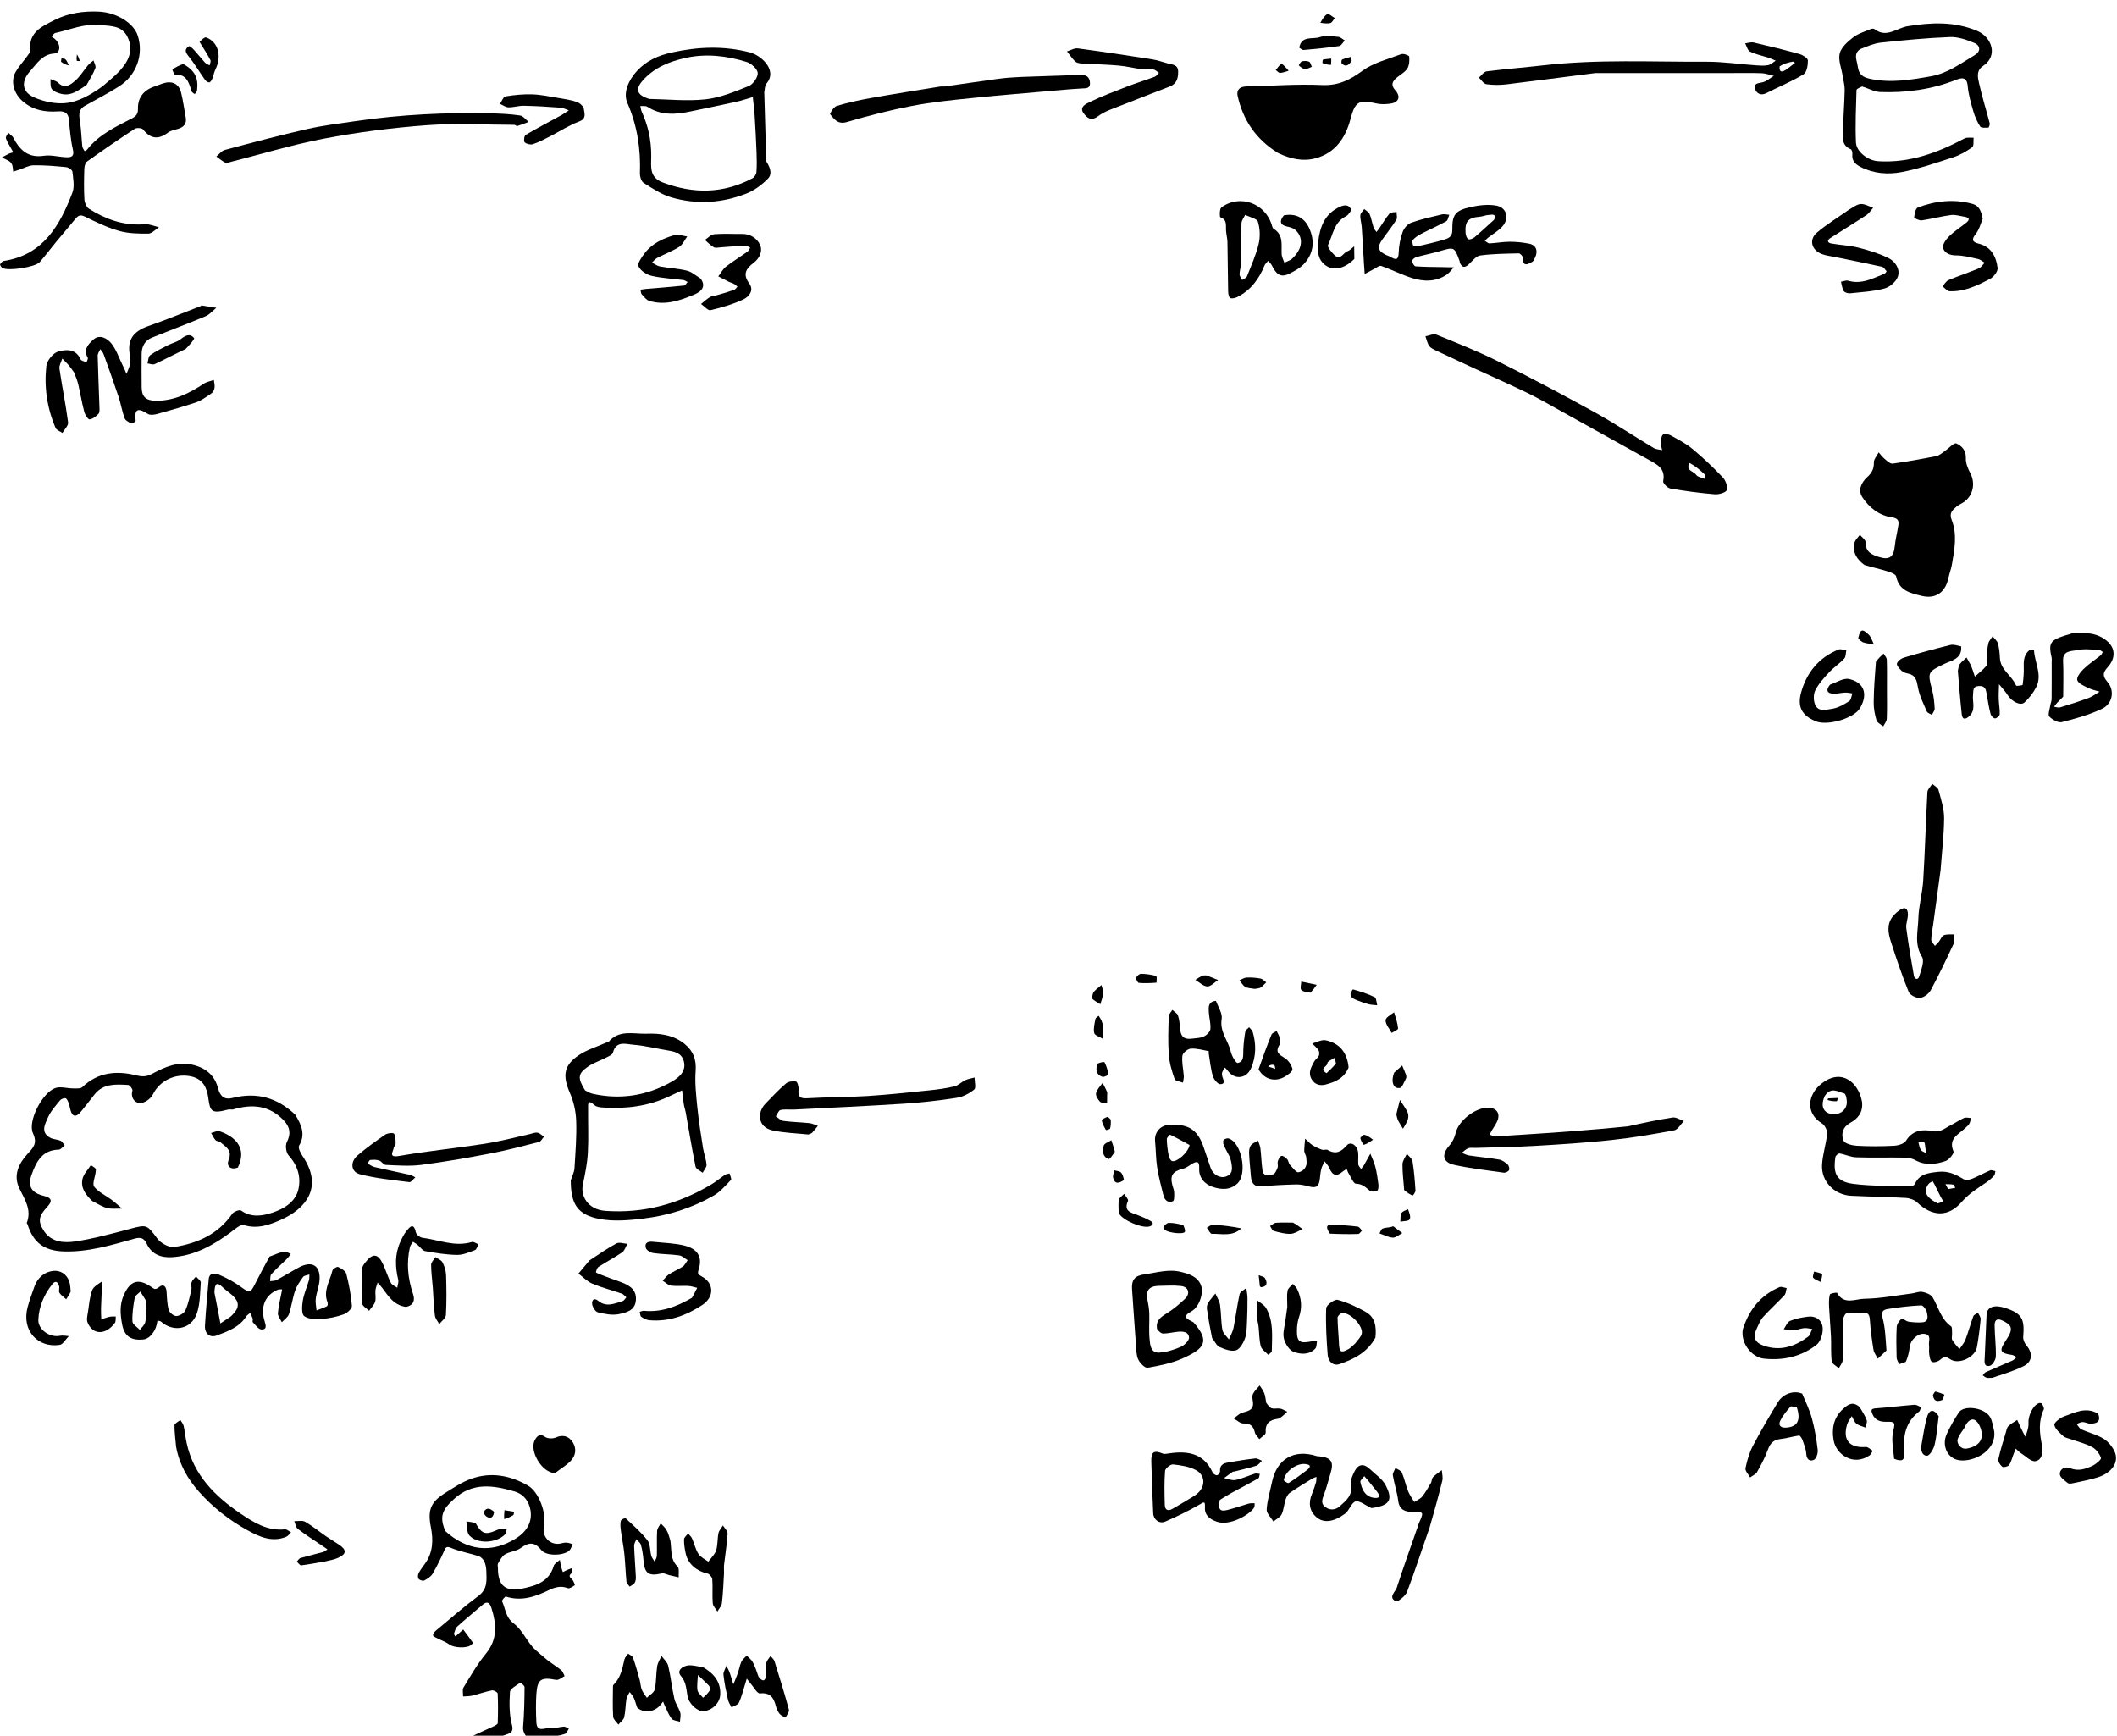 <svg width="1105" height="906" viewBox="0 0 1105 906" fill="none" xmlns="http://www.w3.org/2000/svg">
<g filter="url(#filter0_d)">
<path d="M286.17 860.89C288.62 862.67 290.91 864.09 292.97 865.79C293.82 866.49 294.14 867.81 294.71 868.85C293.22 869.55 291.57 871.07 290.26 870.81C282.52 869.28 280.5 870.41 279.98 878.03C279.64 883.01 279.72 888.03 279.97 893.02C280.24 898.57 284.67 895.62 287.2 895.99C289.46 896.32 291.89 895.33 294.27 895.2C295.13 895.15 296.04 895.89 296.92 896.27C296.25 897.22 295.76 898.75 294.87 899.03C291.9 899.97 288.8 900.52 285.73 901.12C283.55 901.54 281.33 901.74 279.15 902.15C275.82 902.77 272.75 898.9 273.04 895.41C273.62 888.49 273.74 881.53 273.8 874.58C273.81 873.77 271.69 872.16 271.56 872.26C269.58 873.75 266.29 875.37 266.18 877.14C265.81 882.95 265.77 889.06 267.28 894.6C268.14 897.76 266.3 898.59 265.24 898.99C259.49 901.21 253.56 902.97 247.67 904.85C246.92 905.09 246.03 905.28 245.3 905.09C244.12 904.78 243.03 904.14 241.91 903.65C242.7 902.82 243.34 901.67 244.3 901.2C248.59 899.11 252.98 897.24 257.31 895.21C258.25 894.77 259.77 894.04 259.79 893.39C259.99 888.23 260.01 883.06 259.77 877.91C259.74 877.28 257.69 876.09 256.8 876.27C253.32 876.96 249.94 878.19 246.48 879.03C244.95 879.4 243.31 879.34 241.72 879.47C241.76 877.88 241.23 875.94 241.95 874.76C245.63 868.74 249.17 862.55 253.62 857.13C259.83 849.56 259.17 841.64 256.5 833.27C255.76 830.94 254.57 829.34 251.98 831.55C247.56 835.34 243.04 839.02 238.73 842.92C237.78 843.78 237.4 845.34 236.96 846.64C236.83 847.02 237.42 847.63 237.68 848.14C238.09 847.78 238.5 847.43 238.9 847.07C239.86 846.22 240.82 845.37 241.78 844.51C243.49 846.8 245.21 849.08 246.86 851.42C246.94 851.53 246.37 852.2 246.02 852.51C243.75 854.5 236.84 854.1 234.44 852.29C232.63 850.92 230.33 850.19 228.28 849.12C227.45 848.69 226.21 848.25 226.04 847.59C225.88 846.95 226.67 845.81 227.35 845.25C234.77 839.07 242.04 832.7 249.77 826.94C254.53 823.39 254.01 818.81 253.85 814.09C253.8 812.39 253.51 810.57 252.8 809.05C252.26 807.88 251.04 806.61 249.85 806.23C245.14 804.69 240.16 803.87 235.61 801.99C233.18 800.98 232.74 801.39 231.84 803.44C230.02 807.52 228.08 811.58 225.8 815.42C224.89 816.95 223.07 818.09 221.43 818.95C220.75 819.31 219.09 818.77 218.53 818.1C218.03 817.5 218.07 815.97 218.49 815.16C219.42 813.36 220.72 811.74 221.9 810.07C226.02 804.25 226.23 797.84 224.91 791.14C223.13 782.14 224.78 777.98 232.41 773.21C236.74 770.5 241.1 767.59 245.85 765.88C256.13 762.17 266.18 764.02 275.47 769.33C281.36 772.69 285.41 783.92 283.9 790.95C282.72 796.42 287.66 801.02 293.06 799.52C293.97 799.27 294.97 799.12 295.91 799.2C296.92 799.28 297.91 799.69 298.9 799.96C298.36 801.07 298.06 802.44 297.23 803.24C294.29 806.07 285.13 806.34 282.52 803.05C278.91 798.5 275.88 799.04 271.71 802.05C269.43 803.7 266.09 803.82 263.61 805.29C262.01 806.24 261 808.32 259.96 810.03C259.59 810.64 259.9 811.66 259.9 812.49C259.9 821.62 263.75 824.95 272.76 823.11C279.83 821.66 286.62 819.59 289.01 811.36C289.38 810.09 291.11 809.22 292.21 808.17C292.44 809.42 292.63 810.69 292.93 811.93C293.15 812.83 293.51 813.69 293.81 814.56C294.63 814.14 295.44 813.68 296.29 813.32C297.07 812.98 297.89 812.74 298.7 812.45C298.61 813.35 298.87 814.71 298.38 815.08C296.1 816.8 298.09 817.55 298.91 818.72C299.48 819.53 300.18 821.29 300 821.41C298.9 822.15 297.29 823.29 296.36 822.94C292.75 821.58 289.82 822.36 286.43 824C279.43 827.39 272.1 829.96 264.05 827.31C263.66 827.18 261.84 829.31 262.05 829.75C263.88 833.65 263.84 838.14 268.12 841.32C272.17 844.33 274.47 849.6 277.92 853.55C280.25 856.18 283.23 858.28 286.17 860.89ZM232.42 793.14C243.66 803.29 256.43 805.04 269.38 796.94C274.32 793.85 278.01 788.91 276.89 782.24C276.08 777.43 273.21 773.8 268.63 772.47C257.53 769.25 246.65 767.44 236.79 776.57C230.88 782.03 229.23 785.44 232.42 793.14Z" fill="black"/>
<path d="M973.17 288.89C969.03 285.81 966.81 282.14 968.01 277.24C968.38 275.74 969.84 274.5 970.8 273.14C971.84 274.42 973.77 275.72 973.76 276.99C973.68 282.18 977.1 283.59 981.05 284.79C986.19 286.34 988.43 284.65 988.98 279.21C989.36 275.46 990.34 271.77 990.89 268.03C991.26 265.53 990.36 264.43 987.46 264.01C980.77 263.05 975.64 258.92 972.07 253.5C969.68 249.86 971.5 245.89 974.59 243.06C976.93 240.92 978.2 238.76 978.09 235.41C978.03 233.68 979.71 231.89 980.6 230.13C981.71 231.34 982.7 232.7 983.95 233.73C985.13 234.7 986.71 236.16 987.92 235.99C995.57 234.92 1003.18 233.56 1010.76 232.04C1012.31 231.73 1013.68 230.39 1015.08 229.45C1017.17 228.04 1019.93 224.93 1021.14 225.46C1023.87 226.65 1026.29 229.04 1026.1 233.13C1025.98 235.74 1027.2 238.63 1028.47 241.06C1031.21 246.3 1029.89 252.78 1024.95 256.12C1023.66 256.99 1022.15 257.59 1021.01 258.61C1019.02 260.39 1017.3 261.8 1018.74 265.47C1021.71 273 1020.16 280.95 1018.82 288.69C1018.4 291.13 1017.46 293.47 1016.95 295.9C1015.41 303.13 1010.34 306.8 1003.06 305.02C997.38 303.63 991.19 302.42 989.74 294.88C989.52 293.71 986.86 292.72 985.16 292.19C981.3 291 977.34 290.14 973.17 288.89Z" fill="black"/>
<path d="M6.67 65.39C10.19 72.19 14.51 76.55 22.83 75.3C26.72 74.71 30.86 75.98 34.89 76.08C37.25 76.13 38.87 75.54 38.06 72.1C36.86 67.01 36.45 61.7 35.97 56.46C35.63 52.72 33.46 51.93 30.28 52.14C23.73 52.57 17.71 51.65 12.28 47.24C7.49 43.34 5.18 36.73 8.19 31.48C9.84 28.61 12.17 26.13 14.11 23.42C14.83 22.42 15.94 21.19 15.83 20.19C14.72 10.58 22.51 7.49 28.58 4.41C35.59 0.86 43.64 -0.34 51.78 0.08C60.76 0.54 69.79 5.95 71.92 12.64C75.06 22.49 71.28 33.25 62.16 39.08C56.42 42.75 50.32 45.85 44.37 49.19C40.41 51.41 41.39 54.85 41.87 58.35C42.43 62.35 42.53 66.4 42.97 70.42C43.06 71.28 43.77 72.08 44.19 72.9C44.66 72.59 45.25 72.37 45.59 71.94C51.69 64.18 60.41 60.19 68.84 55.82C71.17 54.61 72.09 53.35 72.02 50.64C71.88 44.9 75.11 40.94 80.72 39.12C82.18 38.65 83.59 37.99 85.05 37.52C89.79 36.01 93.34 37.64 94.52 42.3C95.6 46.57 96.13 50.97 96.94 55.31C97.52 58.4 96.1 60.18 93.3 61.14C91.4 61.79 89.21 62.06 87.69 63.21C82.69 66.96 78.62 66.54 74.68 61.59C74.04 60.78 71.35 60.58 70.35 61.24C61.92 66.75 53.63 72.45 45.43 78.3C44.5 78.96 44.05 80.81 44.01 82.12C43.85 87.45 43.75 92.79 44.06 98.11C44.16 99.81 45.14 102.14 46.48 102.98C54.86 108.29 63.92 111.62 74.07 111.14C75.23 111.08 76.44 110.96 77.56 111.17C79.38 111.52 81.15 112.13 82.95 112.62C81.11 113.79 79.27 115.92 77.41 115.94C72.28 115.99 66.94 115.89 62.07 114.5C55.9 112.74 50.01 109.85 44.21 107.02C41.87 105.88 40.74 106.57 39.42 108.16C36.01 112.25 32.57 116.31 29.18 120.42C26.34 123.87 23.66 127.45 20.72 130.81C18.4 133.47 4.11 135.61 1.25 133.85C0.65 133.48 -0.11 132.35 0.07 131.96C0.41 131.2 1.3 130.31 2.07 130.19C22.64 126.99 31.26 111.65 37.79 94.55C39.01 91.35 38.19 87.26 37.81 83.64C37.71 82.7 35.77 81.36 34.57 81.24C28.9 80.67 23.19 80.18 17.5 80.27C14.99 80.31 12.51 81.78 10.01 82.59C8.97 82.93 7.93 83.25 6.89 83.57C6.74 82.43 6.74 81.24 6.39 80.17C6.14 79.41 5.54 78.62 4.87 78.18C3.65 77.39 2.27 76.85 0.96 76.2C2.23 75.51 3.48 74.78 4.78 74.16C5.45 73.84 6.23 73.73 6.96 73.53C6.58 72.85 6.2 72.18 5.83 71.5C4.87 69.73 3.69 68.04 3.08 66.15C2.84 65.4 3.88 64.23 4.34 63.26C5 63.89 5.71 64.51 6.67 65.39ZM53.42 39.14C56.46 36.43 59.76 33.95 62.49 30.96C67.07 25.94 69.9 20.22 66.56 13.31C63.6 7.18 57.79 7.66 52.23 7.05C43.97 6.15 36.62 9.55 28.9 11.2C28.14 11.36 27.57 12.41 26.92 13.04C27.47 13.45 28.03 13.85 28.56 14.28C31.83 16.92 31.76 21.68 28.28 21.93C22.02 22.38 19.32 27.16 15.97 30.82C10 37.35 12.37 42.55 17.99 44.92C22.8 46.95 28.48 48.25 33.63 47.86C40.63 47.34 46.93 43.72 53.42 39.14Z" fill="black"/>
<path d="M154.17 575.89C157.31 581.15 159.62 586.07 156.11 591.97C155.45 593.07 156.89 595.88 157.98 597.49C168.99 613.75 159.52 624.97 146.54 630.71C140.76 633.27 134.34 635.63 127.31 633.42C125.6 632.88 122.65 635.53 120.55 637.09C111.39 643.9 101.71 649.37 89.97 650.17C83.96 650.58 79.14 648.65 76.55 643.12C74.98 639.76 72.9 639.75 69.98 640.57C57.95 643.96 45.96 647.59 33.22 647.17C23.12 646.83 17.44 642.7 14.39 633.1C14.3 632.81 13.9 632.48 13.97 632.3C16.68 625.38 12.87 620.06 10.07 614.22C6.89 607.57 9.61 601.5 14.24 596.43C17.19 593.21 19.75 590.95 17.23 585.55C14.3 579.26 22.16 564.17 28.91 561.9C31.66 560.97 35.08 562.1 38.19 562.1C39.82 562.1 42.03 562.31 43 561.39C51.17 553.57 60.84 552.74 71.09 555.25C74.23 556.02 76.36 556.09 79.51 554.41C86.18 550.86 93.09 547.67 101.42 549.97C108.17 551.83 112.16 555.76 113.83 562.07C114.96 566.32 117.18 568.13 121.29 567.1C133.77 563.94 144.62 566.73 154.17 575.89ZM121.42 573.14C120.59 573.14 119.7 572.96 118.93 573.17C110.28 575.48 109.68 574.04 108.73 567.12C108.01 561.92 106.13 556.99 99.21 555.71C91.36 554.26 83.28 558.04 79.73 565.37C78.68 567.54 75.23 569.89 72.98 569.79C70.46 569.68 68.04 567.04 69.13 563.24C69.35 562.49 67.71 560.32 66.86 560.28C60.57 559.96 54.07 559.4 49.44 565.13C46.93 568.24 44.57 571.48 41.98 574.52C39.87 577.01 37.9 577.21 36.83 573.55C36.48 572.36 36.32 571.1 35.88 569.94C35.5 568.95 35.04 567.55 34.28 567.28C33.5 567.01 31.94 567.59 31.36 568.31C29.08 571.13 26.5 573.92 25.07 577.18C23.55 580.64 20.93 584.99 26.24 587.86C27.83 588.72 29.9 588.67 31.59 589.41C32.49 589.8 33.04 590.98 33.76 591.81C32.75 592.59 31.75 594.02 30.72 594.04C22.02 594.21 18.91 600.38 16.49 607.14C14.34 613.16 16.43 616.61 22.74 618.15C27.03 619.2 27.54 620.79 24.62 623.96C20.23 628.72 19.59 631.38 22.98 636.56C26.88 642.51 33.59 642.83 39.49 641.93C49.17 640.46 58.7 637.84 68.19 635.31C76.67 633.05 76.73 633.25 82.13 640.48C83.94 642.9 88.28 645.29 91 644.86C103.08 642.93 113.9 638.19 121.23 627.53C122.03 626.37 125.05 625.26 125.83 625.82C131.24 629.7 137.13 628.64 142.4 626.87C148.24 624.91 154.18 621.38 155.72 614.87C157.24 608.44 155.39 602.29 150.63 597.04C149.3 595.58 148.81 591.91 149.7 590.16C151.98 585.7 151.37 582.26 148.12 578.81C140.73 570.98 131.76 570.01 121.42 573.14Z" fill="black"/>
<path d="M667.17 73.89C655.64 66.82 648.83 56.77 646 44.04C645.32 40.97 647.1 39.19 650.46 39.12C663.64 38.84 676.85 37.79 689.99 38.38C698.5 38.76 704.5 35.79 711.1 30.97C716.9 26.73 724.46 24.86 731.37 22.26C732.52 21.83 735.49 22.91 735.55 23.49C735.75 25.57 735.62 28.1 734.55 29.78C733.33 31.71 730.96 32.92 729.11 34.47C726.84 36.38 725.75 38.28 728.24 41.04C731.26 44.39 730.18 47.45 725.8 48.08C723.37 48.43 720.73 48.54 718.37 47.99C709.04 45.78 707.29 47.15 704.82 56.43C702.29 65.92 697.02 73.71 686.93 76.55C680.24 78.42 673.67 77.01 667.17 73.89Z" fill="black"/>
<path d="M297.92 610.14C298.59 607.75 299.72 605.89 299.84 603.97C300.36 595.63 301.04 587.25 300.75 578.91C300.58 574.01 299.39 568.87 297.43 564.36C293.63 555.62 294.15 550.21 301.89 544.9C306.26 541.9 311.62 540.34 316.54 538.14C316.82 538.02 317.34 538.2 317.48 538.03C322.87 531.19 330.86 533.77 337.46 533.53C344.19 533.28 351.55 534.02 357.53 539.03C361.92 542.7 363.52 547.05 363.1 552.96C362.64 559.26 363.35 565.69 363.99 572.01C364.71 579.12 365.85 586.19 366.96 593.25C367.42 596.17 368.57 599.01 368.79 601.93C368.89 603.27 367.48 604.72 366.76 606.12C365.48 605.08 363.33 604.21 363.07 602.96C361.15 593.54 359.61 584.05 357.92 574.58C357.67 573.2 357.17 571.87 356.95 570.49C356.57 568.04 356.32 565.57 356.02 563.11C353.79 564.15 351.54 565.17 349.32 566.23C338.36 571.43 326.75 572.84 314.79 572.07C313.27 571.97 311.35 571.79 310.35 570.87C306.48 567.29 306.99 570.69 306.97 572.89C306.89 580.55 307.27 588.23 306.83 595.87C306.51 601.37 305.38 606.85 304.24 612.26C302.94 618.41 306.99 625.31 315.83 625.98C335.78 627.48 354.34 622.39 371.46 612.1C373.89 610.64 376.06 608.76 378.43 607.19C379.09 606.75 380.02 606.73 380.82 606.51C381.09 607.65 381.98 609.37 381.54 609.83C378.73 612.75 376 616.04 372.57 618.01C361.3 624.49 348.97 628.39 336.12 629.98C328.45 630.93 320.35 631.65 312.88 630.22C301.38 628.04 297.92 622.38 297.92 610.14ZM305.42 563.14C306.67 563.73 307.87 564.57 309.19 564.86C323.9 568.17 337.92 565.89 350.85 558.44C354.42 556.38 358.49 553.04 356.85 547.63C355.55 543.33 351.6 542.73 347.78 542.12C342.03 541.19 336.33 539.71 330.55 539.29C326.73 539.01 321.6 536.96 319.92 543.45C319.62 544.59 317.54 545.39 316.16 546.11C313.16 547.67 309.84 548.72 307.07 550.6C301.6 554.32 301.35 556.65 305.42 563.14Z" fill="black"/>
<path d="M971.92 569.14C972.5 574.71 969.73 577.87 965.68 580.11C961.81 582.25 960.88 585.95 962.22 589.29C962.87 590.91 966.7 591.88 969.15 592.02C975.63 592.39 982.15 592.36 988.63 592.02C990.81 591.91 993.89 590.99 994.87 589.4C998.3 583.83 1003.58 583.34 1008.69 584.37C1012.93 585.22 1015.23 582.74 1018.22 581.29C1020.59 580.15 1022.75 578.56 1025.16 577.51C1026.18 577.07 1027.6 577.51 1028.83 577.56C1028.52 578.58 1028.38 579.69 1027.87 580.58C1027.39 581.42 1026.53 582.04 1025.82 582.74C1022.41 586.09 1016.76 588.14 1019.66 594.99C1020.07 595.97 1017.39 599.33 1015.57 599.97C1010.39 601.8 1004.98 602.43 999.71 599.54C998.13 598.67 996.12 598.24 994.3 598.21C985.8 598.07 977.3 598.33 968.81 598.05C965.93 597.95 963.11 596.54 960.2 596.06C959.56 595.95 958.12 597.17 958.01 597.92C956.69 606.85 958.71 610.8 967.43 611.92C977.33 613.2 987.45 612.84 997.47 613.11C998.14 613.13 999.21 612.6 999.46 612.04C1001.91 606.57 1006.67 606.19 1011.8 605.63C1016.89 605.07 1020.77 606.99 1024.82 609.41C1025.89 610.05 1027.86 609.84 1029.14 609.33C1032.43 608.03 1035.53 606.26 1038.79 604.88C1039.52 604.57 1040.61 605.13 1041.53 605.28C1041.31 606.08 1041.33 607.11 1040.83 607.65C1039.62 608.94 1038.26 610.14 1036.8 611.14C1032.29 614.21 1027.75 616.94 1023.99 621.28C1016.91 629.45 1008.56 629.05 1000.77 621.68C999.31 620.3 996.89 619.39 994.85 619.27C985.34 618.71 975.8 618.6 966.28 618.14C957.48 617.71 950.56 610.66 951.04 601.98C951.34 596.52 953.19 591.16 953.7 585.69C953.86 583.95 952.44 581.23 950.92 580.3C942.36 575.1 943.34 565.38 950.87 559.51C961.31 551.34 970.15 559.06 971.92 569.14ZM952.42 566.14C950.42 570.48 951.32 574.01 954.72 575.14C958.73 576.47 963.01 574.58 963.87 570.53C964.26 568.66 963.53 564.93 962.65 564.72C959.5 563.94 955.66 560.99 952.42 566.14ZM1011.42 622.14C1012.43 621.8 1013.44 621.45 1014.45 621.11C1013.94 620.29 1013.38 619.51 1012.95 618.66C1011.91 616.62 1010.94 614.55 1009.91 612.5C1009.57 611.81 1009.15 611.17 1008.77 610.5C1008.07 610.96 1007.19 611.29 1006.7 611.91C1003.78 615.65 1004.92 618.72 1011.42 622.14ZM1004.42 590.14C1003.4 590.16 1002.38 590.18 1001.36 590.2C1001.75 591.55 1001.87 593.08 1002.62 594.19C1003.21 595.06 1004.57 595.39 1005.6 595.96C1005.38 595 1005.08 594.05 1004.95 593.08C1004.83 592.28 1004.92 591.45 1004.42 590.14ZM1016.92 614.64C1018.15 614.41 1019.38 614.18 1020.6 613.96C1020.24 613.39 1019.96 612.41 1019.49 612.31C1018.19 612.04 1016.82 612.13 1015.48 612.07C1015.8 612.76 1016.11 613.45 1016.92 614.64Z" fill="black"/>
<path d="M971.92 39.14C970.59 39.77 969.05 40.37 969.03 41.02C968.76 50.11 968.35 59.23 968.74 68.31C968.95 73.28 975.08 77.82 980.35 78.14C996.69 79.15 1011.32 73.77 1025.42 66.25C1026.7 65.57 1028.56 65.97 1030.15 65.86C1029.96 67.57 1030.39 70.14 1029.46 70.82C1026.49 72.97 1023.16 74.9 1019.68 76.04C1010.7 78.97 1001.7 82.1 992.46 83.84C985.44 85.16 978.04 84.64 971.26 81.18C968.4 79.72 966.49 77.97 966.87 74.45C966.96 73.61 966.6 72.12 966.05 71.89C961.03 69.85 961.84 65.54 961.96 61.61C962.17 54.75 962.72 47.89 962.86 41.03C962.91 38.53 962.18 36.01 961.79 33.5C961.18 29.59 959.39 25.39 960.27 21.86C961.07 18.65 964.43 15.73 967.29 13.5C969.89 11.47 973.33 10.51 976.45 9.17C977.01 8.93 977.99 8.85 978.4 9.18C984.62 14.07 990.06 8.6 995.71 7.68C1008.04 5.67 1020.02 5.13 1031.9 10.06C1039.7 13.3 1043.06 23.12 1035.15 28.37C1031.36 30.88 1032.33 34.47 1033.04 37.62C1034.6 44.58 1036.75 51.4 1038.54 58.31C1038.72 59.01 1038.14 60.59 1037.87 60.6C1036.41 60.66 1034.14 60.87 1033.61 60.06C1032.02 57.65 1030.82 54.88 1030.01 52.1C1028.75 47.76 1027.45 43.33 1027.07 38.86C1026.65 33.92 1023.78 34.57 1021 35.67C1008.18 40.74 994.84 42.54 981.2 42.02C978.23 41.89 975.34 40.14 971.92 39.14ZM970.92 19.64C967.31 22.24 969.21 25.2 969.66 28.58C970.27 33.18 972.58 34.38 976.35 35.18C987.01 37.43 997.38 35.66 1007.89 33.81C1016.67 32.27 1023.41 27.06 1030.7 22.79C1033.87 20.93 1033.89 17.8 1030.47 16.39C1026.49 14.75 1022.03 13.17 1017.85 13.33C1005.77 13.79 993.7 14.98 981.67 16.24C978.19 16.6 974.83 18.14 970.92 19.64Z" fill="black"/>
<path d="M38.67 188.39C37.6 186.98 36.85 185.76 35.93 184.68C34.86 183.43 33.65 182.31 32.5 181.14C31.97 182.91 30.79 184.77 31.03 186.42C32.4 195.79 34.31 205.08 35.54 214.46C35.76 216.14 33.63 218.13 32.59 219.97C31.37 219.12 29.52 218.53 29.02 217.37C24.57 207.04 22.98 196.1 24.19 185.03C24.5 182.21 27.72 178.25 30.37 177.49C34.33 176.35 39.54 175.86 42.01 181.49C42.38 182.34 44.09 182.6 45.18 183.14C45.41 182.29 46.1 181.17 45.79 180.64C43.28 176.38 46.24 173.52 48.72 171.26C51.97 168.31 55.89 170.62 57.89 172.98C60.61 176.18 61.99 180.53 63.9 184.4C64.67 185.95 65.33 187.56 66.04 189.15C66.66 187.48 67.49 185.86 67.85 184.14C68.15 182.7 68.18 181.1 67.87 179.66C66.11 171.53 69.63 166.93 77.19 164.29C86.49 161.04 95.61 157.29 104.81 153.75C104.95 153.7 105.07 153.41 105.16 153.42C107.75 153.82 110.33 154.24 112.92 154.66C111.07 156.16 109.43 158.17 107.32 159.06C98.1 162.94 88.72 166.44 79.44 170.17C75.63 171.7 73.95 174.77 73.93 178.77C73.9 184.6 73.86 190.43 73.94 196.26C74.01 201.09 76.21 203.07 81.08 203.16C90.65 203.35 98.7 199.39 106.4 194.26C107.9 193.26 109.86 192.95 111.6 192.33C112.16 195.11 112.67 197.92 109.76 199.78C107.4 201.28 105.1 203.07 102.5 203.95C95.77 206.24 88.91 208.19 82.05 210.08C80.5 210.51 78.32 210.79 77.14 210.03C72.35 206.93 69.94 207.02 70.81 213.64C70.86 214.04 69.07 215.24 68.61 215.03C67.25 214.41 65.49 213.5 65.04 212.28C63.7 208.65 63.1 204.76 61.88 201.09C59.4 193.63 56.73 186.23 54.07 178.84C53.73 177.89 52.93 177.1 52.34 176.23C51.87 177.37 50.97 178.52 50.99 179.64C51.2 188.5 51.61 197.36 51.9 206.22C51.94 207.49 52.11 209.18 51.42 209.96C50.21 211.32 48.46 212.66 46.77 212.9C46.02 213.01 44.41 210.55 44.01 209.05C42.77 204.36 41.99 199.56 40.89 194.83C40.4 192.72 39.59 190.69 38.67 188.39Z" fill="black"/>
<path d="M788.92 195.14C775.57 189.14 762.72 183.16 749.89 177.12C748.49 176.46 746.87 175.75 746.01 174.57C744.98 173.16 744.66 171.23 744.03 169.52C745.95 169.19 748.21 168.04 749.74 168.66C760.44 173 771.21 177.26 781.53 182.41C798.68 190.98 815.63 199.96 832.41 209.22C842.9 215.01 852.91 221.69 863.21 227.85C864.45 228.59 866.12 228.6 867.59 228.95C867.36 227.8 866.92 226.64 866.96 225.5C867.02 223.94 866.99 222 867.87 220.97C868.42 220.32 870.81 220.59 871.96 221.21C875.92 223.38 880.02 225.5 883.47 228.36C889.01 232.96 894.26 237.95 899.22 243.16C900.72 244.74 901.9 247.93 901.31 249.77C900.89 251.08 897.21 252.16 895.1 251.99C887.32 251.34 879.55 250.31 871.86 248.97C870.36 248.71 867.91 246.17 868.12 245.14C869.44 238.7 865.2 236.55 860.76 234.1C842.17 223.85 823.67 213.43 805.08 203.16C799.96 200.33 794.65 197.8 788.92 195.14ZM881.92 235.64C879.53 239.54 884.03 239.91 885.32 241.82C886.1 242.97 888.16 243.25 889.64 243.92C889.67 243.1 890.07 241.9 889.68 241.52C887.36 239.29 884.86 237.24 881.92 235.64Z" fill="black"/>
<path d="M398.92 42.14C399.25 54 399.59 65.35 399.92 76.71C399.93 77.21 399.73 77.83 399.95 78.19C401.82 81.14 403.38 84.68 400.78 87.32C397.65 90.48 393.77 93.38 389.66 95C376.86 100.04 363.5 100.9 350.28 96.98C345.19 95.47 340.52 92.33 335.96 89.45C334.71 88.66 333.96 86.11 334.02 84.41C334.47 71.65 332.63 59.57 327.43 47.61C325.21 42.5 327.99 35.89 332.41 31.1C337.47 25.61 343.51 22.96 350.92 21.33C364.51 18.35 377.87 17.86 391.24 21.3C394.39 22.11 397.7 24.33 399.74 26.86C402.17 29.88 403.32 33.86 400.04 37.64C399.23 38.59 399.27 40.28 398.92 42.14ZM339.92 75.64C339.89 81.07 338.82 86.55 345.98 89.25C361.99 95.28 377.52 95.13 392.73 87.07C393.73 86.54 394.73 85.04 394.82 83.91C395.09 80.55 395.03 77.15 394.9 73.77C394.65 67.25 394.31 60.74 393.9 54.23C393.7 51.03 393.27 47.85 392.94 44.66C390.1 45.49 387.29 46.48 384.41 47.11C376.47 48.87 368.5 50.46 360.54 52.15C352.73 53.81 345.08 54.38 337.9 49.73C336.98 49.13 335.48 49.43 334.24 49.32C334.47 50.3 334.54 51.35 334.94 52.25C338.17 59.37 339.99 66.79 339.92 75.64ZM338.92 45.64C348.73 45.81 358.64 46.91 368.31 45.84C375.99 44.99 383.54 41.85 390.81 38.91C393.07 38 395.67 34.3 395.51 32.06C395.36 29.96 392.09 27.07 389.64 26.31C379.31 23.1 368.62 21.86 357.92 24.21C349.4 26.08 341.41 29.27 335.4 36.12C331.45 40.62 332.41 43.69 338.92 45.64Z" fill="black"/>
<path d="M800.17 130.39C797.19 132.26 794.82 133.28 794.82 128.39C794.82 127.64 793.49 126.23 792.8 126.24C786.05 126.4 779.26 126.44 772.59 127.34C770.42 127.63 768.48 130.26 766.6 132C764.35 134.08 762.94 133.52 761.93 130.89C761.87 130.75 761.97 130.54 761.92 130.4C759.12 122.77 759.14 122.85 751.48 125.1C747.45 126.28 743.3 127.05 739.26 128.2C738.37 128.45 737.02 129.57 737.08 130.18C737.17 131.21 738.16 132.95 738.87 133C743.61 133.35 748.38 133.32 753.14 133.42C755.04 133.46 756.94 133.5 758.84 133.54C757.62 134.81 756.58 136.35 755.16 137.32C749.4 141.23 743.03 141.06 736.8 139.04C731.4 137.29 726.29 134.68 720.92 132.79C719.97 132.46 718.4 133.79 717.15 134.42C715.52 135.25 713.93 136.14 712.32 137.01C712.19 135.18 712.05 133.34 711.93 131.51C711.55 125.17 711.21 118.83 710.78 112.5C710.64 110.45 709.93 108.39 710.05 106.37C710.12 105.25 711.36 104.2 712.07 103.12C713.03 103.96 714.41 104.61 714.85 105.66C715.8 107.93 716.2 110.42 716.97 112.78C717.25 113.62 717.96 114.32 718.47 115.08C718.96 114.45 719.48 113.84 719.93 113.19C721.69 110.59 723.27 107.84 725.28 105.46C725.92 104.7 727.69 104.88 728.95 104.63C728.95 106.02 729.47 107.74 728.85 108.74C726.58 112.35 723.86 115.67 721.42 119.17C718.74 123.03 719.26 124.97 723.37 127.03C724.19 127.44 725.13 127.66 725.91 128.13C728.8 129.91 729.95 129.56 730.07 125.77C730.18 122.2 730.9 118.52 732.1 115.16C732.8 113.2 734.68 110.94 736.55 110.27C741.79 108.39 747.29 107.2 752.72 105.9C753.89 105.62 755.22 106.04 756.47 106.13C755.96 107.29 755.77 109.02 754.89 109.5C750.58 111.88 746.05 113.87 741.67 116.13C740.14 116.92 738.64 117.94 737.5 119.2C737.01 119.74 737.24 121.27 737.63 122.13C737.82 122.55 739.19 122.72 739.93 122.55C744.63 121.47 749.34 120.41 753.95 119.02C756.15 118.36 758.11 117.44 758.06 114.1C757.93 106.02 759.55 103.9 767.6 102.08C771.88 101.11 776.57 100.58 780.84 101.29C786.44 102.22 788.02 107.91 784.18 112.21C782.09 114.54 779.19 116.14 776.69 118.11C776.09 118.58 775.59 119.17 775.05 119.7C775.86 120.17 776.68 121.06 777.46 121.03C780.99 120.87 784.51 120.18 788.04 120.18C791.4 120.17 794.8 120.53 798.1 121.17C802.38 122.02 803.26 125.73 800.17 130.39ZM779.92 108.64C781.23 105.14 778.43 106.18 777 106.21C775.48 106.24 773.98 106.99 772.45 107.11C766.36 107.59 764.55 109.51 764.98 115.56C765.06 116.72 765.53 118.34 766.35 118.83C767.04 119.23 768.77 118.57 769.61 117.87C772.97 115.06 776.16 112.06 779.92 108.64Z" fill="black"/>
<path d="M140.67 649.89C143.41 648.81 145.85 647.75 148.4 647.25C149.41 647.05 150.66 648.06 151.8 648.52C151.1 649.39 150.48 650.34 149.69 651.12C147.01 653.78 144.15 656.27 141.63 659.06C140.93 659.84 141.17 661.46 140.98 662.7C142.12 662.52 143.41 662.62 144.37 662.11C148.34 659.99 152.15 657.58 156.12 655.47C162.73 651.96 167.15 654.45 166.82 661.73C166.67 665.12 165.26 668.43 164.81 671.83C164.55 673.81 165.06 675.9 165.22 677.94C167.04 677.25 168.92 676.65 170.65 675.79C171.02 675.61 171.2 674.33 170.97 673.76C168.53 667.73 172.24 662.62 173.51 657.18C173.71 656.31 175.88 655 176.48 655.29C178.14 656.08 180.36 657.36 180.75 658.87C182.16 664.35 183.25 669.97 183.68 675.59C183.79 676.99 181.25 679.35 179.47 679.98C175.82 681.29 171.89 682.13 168.02 682.4C164.91 682.61 161.04 682.6 158.8 680.95C157.32 679.86 157.61 675.59 158.05 672.89C158.65 669.27 160.21 665.82 161.25 662.26C161.53 661.3 161.42 660.23 161.5 659.21C160.36 659.63 158.77 659.72 158.17 660.53C156.53 662.77 154.9 665.17 154.01 667.77C152.65 671.73 152.16 675.99 150.8 679.95C150.24 681.58 148.38 682.76 147.11 684.14C146.38 682.58 144.96 680.97 145.06 679.46C145.3 675.88 146.26 672.34 146.92 668.79C147.03 668.19 147.15 667.58 147.26 666.98C146.51 667.03 145.7 666.91 145.04 667.17C138.64 669.72 135.7 675.94 138.12 683.6C138.96 686.27 139.17 687.98 136.46 687.91C134.92 687.87 133.37 685.58 131.98 684.15C131.65 683.81 132.09 682.82 131.9 682.21C131.57 681.19 131.02 680.24 130.57 679.27C129.86 679.89 128.97 680.38 128.48 681.14C124.88 686.79 118.9 688.85 113.16 691.04C109.54 692.42 106.76 690.03 106.99 685.94C107.46 677.82 108.21 669.71 108.96 661.61C109.3 657.89 112.68 658.64 114.26 659.3C118.38 661.02 122.4 663.22 126 665.86C130.02 668.81 130.72 668.91 132.94 664.52C135.37 659.7 137.92 654.93 140.67 649.89ZM111.92 668.64C112.59 672.01 113.26 675.38 113.92 678.75C114.31 680.75 114.66 682.75 115.03 684.75C116.77 683.6 118.52 682.48 120.23 681.3C120.77 680.93 121.18 680.38 121.65 679.91C124.91 676.59 124.96 673.57 121.61 670.38C119.88 668.73 117.8 667.43 116.09 665.77C112.94 662.68 112.09 664.28 111.92 668.64Z" fill="black"/>
<path d="M984.67 698.89C983 700.47 981.58 701.81 980.16 703.14C979.38 701.61 978.17 700.15 977.9 698.53C977.05 693.33 976.34 688.08 976 682.83C975.82 680.09 975.02 678.94 972.23 679.11C969.52 679.27 966.73 678.83 964.09 679.32C963.18 679.49 962.05 681.62 962.01 682.88C961.81 689.87 962.03 696.88 961.82 703.87C961.78 705.31 960.51 706.72 959.81 708.14C958.51 706.95 956.27 705.88 956.1 704.54C955.56 700.35 955.91 696.06 955.72 691.82C955.48 686.68 954.98 681.55 954.73 676.4C954.62 674.15 954.56 671.81 955.12 669.68C955.28 669.07 958.7 668.48 958.9 668.84C962.47 675.27 968.46 671.95 973.06 671.89C981.32 671.77 989.57 670.16 997.82 669.13C999.7 668.9 1001.65 667.97 1003.39 668.3C1005.34 668.67 1007.88 669.64 1008.79 671.17C1011.84 676.27 1013.04 682.49 1018.36 686.25C1019.07 686.75 1018.82 688.67 1018.91 689.94C1018.99 691.1 1018.51 692.51 1019.01 693.39C1019.99 695.13 1021.49 696.58 1022.77 698.14C1023.82 696.54 1025.19 695.06 1025.86 693.31C1027.4 689.27 1028.5 685.07 1030 681.02C1030.3 680.21 1031.6 679.77 1032.44 679.16C1032.93 680.29 1033.93 681.47 1033.83 682.54C1033.36 687.45 1032.77 692.36 1031.87 697.21C1030.9 702.46 1022.33 706.46 1017.95 703.44C1015.54 701.77 1014.49 702.17 1012.59 703.8C1011.56 704.68 1009.25 705.35 1008.38 704.79C1007.39 704.14 1007.19 702.05 1006.96 700.53C1006.74 699.06 1007.08 697.51 1006.87 696.04C1006.57 693.9 1008.39 690.64 1004.42 690.19C1000.97 689.8 997.26 693.41 996.85 696.75C996.53 699.36 995.95 702.03 994.92 704.43C994.54 705.32 992.55 705.51 991.29 706.02C990.83 704.88 990 703.74 989.97 702.59C989.83 697.26 989.72 691.92 990.02 686.6C990.11 685.07 991.33 683.34 992.55 682.29C992.98 681.92 994.88 683.64 996.19 683.84C998.53 684.2 1000.94 684.36 1003.3 684.19C1006.89 683.93 1006.14 680.93 1005.76 678.94C1005.49 677.54 1003.78 675.28 1002.81 675.33C996.9 675.63 990.99 676.29 985.15 677.27C983.55 677.54 981.65 678.25 982.57 681.58C984.09 687.06 984.21 692.93 984.67 698.89Z" fill="black"/>
<path d="M1012.92 448.14C1011.63 457.93 1010.34 467.22 1009.05 476.51C1008.68 479.19 1008.07 481.86 1008.04 484.54C1008.03 485.58 1009.29 486.64 1009.97 487.69C1010.68 486.95 1011.44 486.26 1012.07 485.46C1012.95 484.35 1013.5 482.58 1014.61 482.14C1016.2 481.5 1018.16 481.8 1019.97 481.69C1019.95 483.25 1020.44 485.05 1019.84 486.34C1016 494.58 1012.1 502.81 1007.79 510.81C1006.76 512.71 1004.15 514.68 1002.11 514.86C1000.2 515.03 996.91 513.35 996.24 511.68C992.78 503.12 989.82 494.34 986.99 485.54C985.57 481.13 984.68 476.47 987.96 472.34C988.98 471.05 990.29 469.92 991.65 468.97C994.59 466.92 995.88 468.52 995.86 471.39C995.85 473.75 994.72 476.18 995.02 478.46C996.11 486.77 997.51 495.04 998.99 503.28C999.31 505.08 1001.13 505.72 1001.74 503.67C1002.74 500.31 1004.63 495.7 1003.22 493.43C999.08 486.79 1001.15 480.03 1001.32 473.42C1001.49 466.79 1003.44 460.22 1003.85 453.58C1004.79 438.22 1005.2 422.82 1006.04 407.46C1006.12 405.98 1007.7 404.58 1008.58 403.14C1009.7 404.17 1011.49 405.03 1011.82 406.28C1013.11 411.12 1014.77 416.08 1014.76 420.99C1014.71 429.87 1013.59 438.75 1012.92 448.14Z" fill="black"/>
<path d="M832.92 32.1C817.1 34.09 801.78 36.16 786.44 38.01C782.94 38.43 779.3 38.43 775.82 37.94C774.39 37.74 773.21 35.72 771.92 34.53C773.26 33.39 774.5 31.43 775.97 31.24C785.85 29.99 795.78 29.22 805.67 28.09C833.97 24.83 862.38 26.36 890.75 26.22C899.29 26.18 907.84 27.48 916.39 28.09C918.54 28.24 920.77 28.41 922.86 28.01C924.29 27.73 925.53 26.48 926.86 25.67C925.61 25.15 924.39 24.55 923.11 24.13C919.88 23.07 916.48 22.4 913.45 20.94C912.2 20.34 911.73 18.11 910.91 16.62C912.4 16.45 913.98 15.87 915.35 16.19C923.38 18.05 931.39 20 939.32 22.22C941.02 22.7 943.63 24.37 943.65 25.53C943.69 28.02 943.07 31.77 941.37 32.8C935.2 36.54 928.44 39.29 922 42.59C919.03 44.11 916.84 42.71 916.07 40.43C915.11 37.6 917.58 37.45 919.89 36.97C922.02 36.53 923.89 34.77 925.87 33.59C923.74 33.1 921.62 32.27 919.48 32.2C913.77 32 908.05 32.13 902.33 32.13C879.36 32.13 833.06 32.13 833.06 32.13L832.92 32.1ZM928.92 28.64C928.6 31.39 929.79 31.95 931.96 30.55C933.7 29.43 935.27 28.06 936.92 26.8C936.54 26.58 936.12 26.11 935.8 26.17C933.5 26.6 931.21 27.14 928.92 28.64Z" fill="black"/>
<path d="M849.67 581.89C857.62 580.14 865.29 578.45 873.05 577.28C874.87 577 876.96 578.46 878.92 579.12C877.25 580.8 875.79 583.6 873.87 583.96C862.98 586.01 852.02 587.86 841.01 589.05C827.82 590.47 814.56 591.32 801.31 592.09C790.98 592.7 780.62 592.81 770.27 593.14C768.95 593.18 767.52 592.9 766.35 593.33C765.11 593.78 764.1 594.89 763 595.72C764.3 596.2 765.57 596.91 766.91 597.11C772.11 597.88 777.36 598.34 782.54 599.24C784.12 599.52 785.68 600.67 786.92 601.79C787.58 602.38 788.03 604 787.68 604.7C787.3 605.46 785.79 606.2 784.9 606.07C776.28 604.87 767.6 603.88 759.11 602.02C752.92 600.66 752.33 596.57 756.59 591.84C758.18 590.08 759.29 587.59 759.84 585.25C761.32 578.97 770.06 572.02 776.85 572.16C781.08 572.25 783.15 575.05 781.63 578.9C780.95 580.61 779.79 582.13 778.85 583.74C778.38 584.55 777.94 585.39 777.49 586.21C778.52 586.52 779.58 587.16 780.59 587.1C790.81 586.52 801.01 585.83 811.22 585.14C815.58 584.85 819.93 584.49 824.29 584.14C832.66 583.48 841.04 582.8 849.67 581.89Z" fill="black"/>
<path d="M670.17 106.39C676.47 105.28 680.9 107.66 683.38 113.16C686.39 119.82 685.66 126.3 680.68 131.69C678.52 134.03 675.42 135.68 672.47 137.07C667.91 139.22 665.67 136.19 663.88 132.54C663.44 131.64 662.58 130.94 661.92 130.14C661.28 130.94 660.42 131.65 660.04 132.56C657.13 139.7 652.77 145.59 645.72 149.08C644.62 149.62 642.61 150.03 642.02 149.46C641.19 148.67 641.07 146.9 641.04 145.54C640.87 137.17 640.86 128.8 640.69 120.44C640.65 118.38 640.07 116.34 639.94 114.28C639.77 111.64 640.67 108.73 636.98 107.4C636.54 107.24 636.52 103.03 637.5 102.3C647.14 95.13 660.67 100.12 663.93 111.8C664.09 112.38 664.32 113.15 664.77 113.42C670.13 116.64 668.73 121.89 668.98 126.71C669.06 128.19 669.9 129.64 670.39 131.1C671.76 130.41 673.39 130 674.46 129C679.86 123.95 680.56 118.16 676.2 114.06C675.06 112.98 673.16 112.55 671.53 112.18C668.27 111.43 667.61 109.4 670.17 106.39ZM647.92 131.64C647.59 133.5 647.04 135.35 647.01 137.22C646.99 138.17 647.9 139.14 648.39 140.11C649.24 139.51 650.53 139.1 650.85 138.3C653.06 132.72 655.56 127.19 656.96 121.39C657.85 117.71 657.71 113.39 656.61 109.79C656.08 108.06 652.26 107.33 649.93 106.15C649.26 107.6 648.06 109.04 648.01 110.52C647.8 117.21 647.92 123.93 647.92 131.64Z" fill="black"/>
<path d="M492.92 39.14C502.52 37.81 511.62 36.4 520.73 35.17C524.73 34.63 528.77 34.33 532.8 34.16C543.15 33.74 553.5 33.5 563.85 33.11C566.72 33 568.66 33.89 568.92 37.01C569.19 40.28 566.92 40.06 564.68 40.17C560.48 40.37 556.3 40.77 552.11 41.14C537.18 42.46 522.24 43.65 507.33 45.18C496.87 46.25 486.36 47.29 476.05 49.27C464.61 51.47 453.27 54.38 442.09 57.69C437.32 59.1 435.48 56.25 433.3 53.64C433.02 53.3 435.18 49.76 436.69 49.3C442.51 47.56 448.48 46.25 454.47 45.18C466.6 43.02 478.77 41.13 490.93 39.14C491.41 39.07 491.92 39.14 492.92 39.14Z" fill="black"/>
<path d="M636.67 776.89C635.76 781.94 636.68 783.1 640.74 782.1C644.48 781.17 648.12 779.83 651.83 778.78C652.79 778.51 653.86 778.65 654.88 778.6C654.79 779.38 654.96 780.33 654.57 780.92C652.05 784.82 641.61 790.69 634.94 788.18C631.27 786.8 628.68 784.87 628.92 780.55C629.1 777.28 628.32 778.02 626.03 779.33C620.3 782.63 614.32 785.55 608.24 788.17C605.09 789.53 602.08 787.18 601.93 783.81C601.54 774.8 601.16 765.78 600.94 756.77C600.82 751.7 602.38 750.78 607.05 752.73C607.54 752.93 608.19 752.87 608.74 752.78C618.79 751.17 627.94 751.69 632.97 762.59C633.3 763.3 634.56 764.1 635.25 763.99C635.9 763.89 636.86 762.61 636.82 761.89C636.62 758 639.37 757.58 642.09 757.14C646.47 756.43 650.84 755.68 655.25 755.21C656.34 755.09 657.55 755.99 658.7 756.42C657.71 757.32 656.87 758.67 655.71 759.04C651.87 760.26 647.91 761.12 644 762.12C643.84 762.16 643.62 762.06 643.51 762.14C641.97 763.25 640.44 764.37 638.91 765.49C640.92 765.86 643.04 766.86 644.9 766.48C648.34 765.78 651.6 764.23 654.98 763.17C655.75 762.93 656.7 763.23 657.57 763.28C657.33 764.08 657.34 765.32 656.81 765.62C652.25 768.22 647.57 770.62 642.96 773.13C640.92 774.26 638.93 775.47 636.67 776.89ZM621.92 775.64C622.96 774.94 624.09 774.34 625.02 773.51C629.67 769.38 628.73 763.8 624.38 761.39C620.84 759.43 616.4 758.8 612.28 758.35C610.97 758.21 608.23 760.43 608.12 761.72C607.66 767.55 607.81 773.44 607.97 779.31C608.04 782.16 609.57 782.96 612.16 781.43C615.21 779.61 618.33 777.9 621.92 775.64Z" fill="black"/>
<path d="M622.92 684.14C631.78 694.18 628.69 697.88 617.37 702.96C611.65 705.53 605.25 706.79 599.02 707.89C597.63 708.13 595.06 705.5 594.16 703.64C593.1 701.47 593.13 698.71 592.94 696.18C592.21 686.48 591.61 676.78 590.9 667.08C590.53 661.94 592.31 659.82 597.49 659.12C603.87 658.26 610.02 656.19 616.75 657.95C621.16 659.1 625.02 660.44 626.8 664.67C628.48 668.66 626.04 676.17 621.91 678.42C616.68 681.27 619.58 682.48 622.92 684.14ZM603.92 687.64C603.21 683.56 605.54 681.6 608.75 679.65C612.28 677.5 615.53 674.77 618.53 671.91C621.45 669.13 620.35 665.65 616.42 665.23C612.57 664.82 608.65 665.06 604.76 665.16C599.81 665.28 598 667.6 598.9 672.27C599.35 674.61 599.79 676.98 599.88 679.35C600.03 683.84 599.61 688.38 600.03 692.84C600.33 695.97 600.55 700.3 605.18 699.98C608.98 699.72 612.86 698.5 616.37 696.96C618.24 696.14 620.78 693.62 620.64 692.08C620.34 688.9 617.1 688.84 614.39 689.14C612.02 689.4 609.67 690 607.3 690.04C606.18 690.07 605.05 689.14 603.92 687.64Z" fill="black"/>
<path d="M715.92 781.14C712.79 779.85 709.86 777.16 707.62 777.65C705.43 778.13 704.34 782.37 702.09 784.04C695.96 788.58 690.84 788.99 687.24 785.96C683.56 782.86 682.76 778.56 684.81 773.72C685.65 771.74 686.31 769.67 686.92 767.6C687.17 766.74 687.07 765.77 687.13 764.84C686.31 765.2 685.42 765.45 684.67 765.92C680.82 768.3 676.92 770.61 673.22 773.21C672.15 773.96 671.41 775.48 670.99 776.79C670.18 779.3 670.08 782.11 668.94 784.43C668.18 785.99 666.14 786.92 664.67 788.14C663.42 786.04 661.03 783.87 661.16 781.85C661.45 777.06 662.95 772.34 663.93 767.59C666.45 755.43 675.46 750.2 687.32 754.01C687.77 754.15 688.28 754.09 688.77 754.14C694.95 754.81 696.35 757.07 694.45 763.14C693.24 766.97 692.32 770.91 690.87 774.65C689.88 777.2 689.54 779.21 692.14 780.85C694.69 782.46 697.27 781.97 699.26 780.21C702.51 777.31 706.12 774.62 705.11 769.08C704.71 766.89 705.91 764.15 707.01 761.99C709 758.07 711.86 757.75 715.06 760.81C717.93 763.55 721.58 765.95 723.31 769.31C727.3 777.07 725.19 779.84 715.92 781.14ZM682.42 761.14C684.79 759.02 683.48 758.4 681.21 758.14C676.73 757.61 670.54 762.19 670.13 766.57C670.09 767.01 672.23 768.3 672.65 768.04C675.84 766.06 678.85 763.8 682.42 761.14ZM718.42 772.14C716.92 770.27 715.43 768.4 713.92 766.54C713.34 765.83 712.71 765.15 712.1 764.46C711.38 765.49 709.88 766.68 710.06 767.51C710.89 771.44 712.46 775.13 717.13 775.78C719.72 776.14 721.07 775.26 718.42 772.14Z" fill="black"/>
<path d="M421.92 586.14C415.37 585.47 409.2 585.31 403.29 584.02C395.35 582.28 395.11 574.57 399.6 569.98C403.07 566.43 406.46 562.76 410.22 559.54C411.45 558.48 413.82 558.18 415.5 558.49C416.21 558.62 416.97 561.27 416.82 562.68C416.46 566.25 417.38 567.47 421.26 567.24C431.76 566.62 442.31 566.73 452.81 566.07C463.57 565.39 474.31 564.21 485.04 563.11C489.45 562.66 493.88 562.06 498.18 561.03C500.2 560.55 501.86 558.73 503.82 557.81C505.33 557.1 507.05 556.86 508.68 556.41C508.68 558.57 509.56 561.79 508.5 562.67C505.97 564.75 502.64 566.5 499.43 567C490.25 568.42 480.98 569.48 471.71 570.08C452.65 571.31 433.57 572.16 414.5 573.14C412.12 573.26 409.66 572.85 407.4 573.37C406.38 573.6 405.76 575.53 404.95 576.69C406.27 577.51 407.53 578.87 408.94 579.06C413.43 579.66 417.99 579.73 422.5 580.21C424 580.37 425.43 581.14 426.89 581.63C425.93 582.81 425.01 584.02 423.99 585.14C423.58 585.56 422.95 585.8 421.92 586.14Z" fill="black"/>
<path d="M117.92 79.14C115.92 77.99 114.42 76.83 112.92 75.68C114.39 74.5 115.7 72.68 117.37 72.24C131.64 68.44 145.93 64.62 160.33 61.36C168.8 59.44 177.48 58.42 186.09 57.16C209.4 53.76 232.85 52.63 256.38 53.17C261.41 53.29 266.47 53.55 271.44 54.28C273.06 54.52 274.44 56.46 275.93 57.63C273.99 58.36 272.07 59.16 270.09 59.76C269.63 59.9 268.96 59.17 268.39 59.16C253.12 59.12 237.78 58.23 222.59 59.37C204.66 60.71 186.71 62.99 169.05 66.37C151.98 69.63 135.28 74.8 117.92 79.14Z" fill="black"/>
<path d="M1082.17 324.39C1088.84 324.12 1095.24 324.29 1100.32 329.06C1104.1 332.61 1104.29 337.69 1100.14 342.24C1097.45 345.19 1097.44 346.95 1100.07 350C1103.79 354.31 1102.85 361.25 1097.19 363.95C1090.57 367.11 1083.34 369.13 1076.19 370.92C1074.3 371.39 1071.27 369.64 1069.67 368.02C1068.81 367.15 1069.85 364.36 1070.12 362.45C1070.3 361.22 1070.86 360.01 1070.87 358.79C1070.95 352.31 1070.91 345.83 1070.91 339.34C1070.91 338.68 1071.03 337.98 1070.89 337.35C1069.17 329.71 1070.03 328.23 1077.86 325.7C1079.2 325.27 1080.57 324.99 1082.17 324.39ZM1076.92 357.64C1075.86 358.7 1074.78 359.73 1073.76 360.82C1073.17 361.45 1072.69 362.18 1072.15 362.87C1073.19 363.01 1074.34 363.51 1075.25 363.24C1080.26 361.72 1085.26 360.14 1090.17 358.32C1092.21 357.56 1094.01 356.14 1095.92 355.03C1093.93 354.4 1091.81 354.01 1089.97 353.09C1087.83 352.02 1084.86 350.83 1084.26 349.02C1083.77 347.57 1085.93 344.76 1087.54 343.19C1090.27 340.54 1093.52 338.43 1096.49 336.03C1096.99 335.62 1097.22 334.88 1097.57 334.29C1096.9 333.91 1096.23 333.21 1095.55 333.19C1091.73 333.08 1087.77 332.52 1084.12 333.33C1081.24 333.97 1076.57 333.41 1076.85 339.01C1077.15 344.87 1076.92 350.76 1076.92 357.64Z" fill="black"/>
<path d="M681.67 597.39C681.19 596.24 680.74 595.33 680.76 594.44C680.8 592.4 681.06 590.36 681.24 588.33C682.51 589.48 683.67 590.81 685.09 591.73C686.62 592.73 688.35 593.48 690.09 594.09C690.98 594.4 692.29 593.77 693.03 594.21C697.22 596.67 700.01 595.23 703 591.81C704.95 589.57 708.37 591.66 708.87 595.33C709.16 597.45 708.79 599.66 708.99 601.8C709.07 602.62 709.93 603.36 710.44 604.13C710.93 603.5 711.51 602.92 711.9 602.24C713.06 600.23 714.15 598.18 715.27 596.15C716.15 598.42 717.26 600.63 717.86 602.97C718.63 606.01 719.1 609.15 719.48 612.27C719.61 613.36 719.43 615.24 718.82 615.52C717.72 616.03 715.73 616.14 714.92 615.46C712.78 613.65 711.08 611.9 707.77 611.84C706.45 611.82 705.16 608.38 703.93 606.45C703.49 605.75 703.26 604.92 702.94 604.15C702.26 604.57 701.52 604.91 700.93 605.42C697.68 608.27 695.58 607.7 693.87 603.67C693.33 602.39 692.27 601.34 691.45 600.18C690.86 601.41 690.09 602.59 689.74 603.89C689.29 605.56 689.1 607.32 688.94 609.05C688.53 613.37 687.07 614.32 682.98 613.19C680.86 612.61 678.6 612.15 676.42 612.21C670.51 612.36 664.59 612.65 658.7 613.2C654.59 613.59 653.22 611.5 652.93 607.97C652.59 603.95 652.16 599.93 651.98 595.9C651.92 594.54 652.14 592.87 652.9 591.85C653.74 590.72 655.35 590.15 656.62 589.34C657.06 590.66 657.72 591.95 657.88 593.3C658.34 597.14 658.42 601.03 658.97 604.85C659.48 608.36 662.53 607.23 664.47 606.96C665.42 606.83 666.35 604.83 666.84 603.5C667.22 602.48 666.66 601.12 666.99 600.06C667.32 598.99 668.12 597.47 668.93 597.32C669.8 597.16 671.09 598.21 671.86 599.05C672.55 599.8 672.57 601.16 673.26 601.91C674.67 603.44 676.63 606.13 677.82 605.86C680.47 605.28 682.47 602.99 681.93 599.64C681.83 598.98 681.92 598.3 681.67 597.39Z" fill="black"/>
<path d="M276.67 585.89C278.18 585.47 279.53 584.96 280.69 585.24C281.87 585.52 282.85 586.59 283.92 587.31C283.07 588.25 282.37 589.78 281.35 590.05C272.89 592.21 264.42 594.44 255.85 596.07C243.9 598.35 231.9 600.46 219.84 602.01C213.77 602.79 207.52 602.28 201.36 602.03C200.18 601.98 199.16 600.13 197.87 599.71C196.43 599.24 194.74 599.29 193.2 599.46C192.71 599.52 192.34 600.68 191.92 601.34C193.11 601.96 194.23 602.85 195.49 603.15C201.59 604.57 207.73 605.79 213.84 607.17C214.87 607.4 215.81 608.04 216.78 608.5C215.74 609.38 214.59 611.13 213.68 611.01C205.04 609.9 196.28 609.07 187.88 606.91C183.15 605.69 182.68 600.5 186.56 597.13C191.12 593.18 196.06 589.65 201.04 586.23C202.24 585.41 205.25 585.1 205.67 585.72C206.57 587.08 206.45 589.19 206.5 591C206.52 591.68 205.67 592.34 205.53 593.07C205.11 595.39 202.57 598.36 208.52 597.32C223.09 594.77 237.86 593.33 252.48 591.06C260.52 589.82 268.45 587.8 276.67 585.89Z" fill="black"/>
<path d="M634.67 516.39C635.92 519.73 638.16 523.02 637.67 525.85C636.52 532.58 641.2 537.24 642.46 543.03C642.94 545.22 645.18 548.97 646 548.81C649.44 548.15 648.84 544.81 648.96 542.03C649.09 538.83 649.45 535.62 650 532.46C650.15 531.6 651.3 530.91 651.99 530.14C652.63 530.96 653.59 531.68 653.87 532.61C655.75 538.95 655.65 545.31 653.08 551.42C650.69 557.09 644.44 557.76 640.91 552.93C640.46 552.31 639.87 551.78 639.35 551.21C638.87 552.01 638.28 552.77 637.96 553.63C637.74 554.22 637.81 554.97 637.94 555.61C638.28 557.28 640.13 559.73 636.97 559.88C635.69 559.94 633.58 557.4 633.07 555.68C631.94 551.93 631.59 547.94 630.94 544.05C630.86 543.57 630.97 542.65 630.87 542.63C627.75 542.07 624.58 541.1 621.5 541.33C619.89 541.45 617.32 543.61 617.16 545.06C616.79 548.51 617.66 552.09 617.9 555.62C617.98 556.76 617.62 557.93 617.46 559.09C615.95 558.48 613.46 558.22 613.11 557.21C611.69 553.1 610.38 548.81 610.07 544.5C609.58 537.87 609.85 531.17 610.03 524.51C610.06 523.36 611.26 522.24 611.92 521.11C612.93 522.06 614.43 522.84 614.84 524C615.56 526.06 615.76 528.34 615.92 530.55C616.25 535.11 617.96 536.69 622.35 536.1C624.39 535.83 626.6 535.84 628.38 534.99C629.85 534.28 631.63 532.56 631.77 531.15C632.05 528.35 631.17 525.45 630.98 522.58C630.78 519.81 630.48 516.79 634.67 516.39Z" fill="black"/>
<path d="M1034.92 108.14C1033.74 111.15 1032.96 113.97 1031.29 116.09C1029.11 118.87 1029.21 120.29 1032.71 121.14C1039.34 122.76 1041.95 127.89 1042.68 133.84C1042.89 135.6 1040.68 138.52 1038.83 139.5C1032.22 142.98 1025.39 146.33 1017.62 146.02C1016.35 145.97 1015.15 144.36 1013.92 143.46C1014.94 142.35 1015.75 140.75 1017 140.22C1022.25 138.02 1027.67 136.23 1032.93 134.06C1034.12 133.57 1034.93 132.13 1035.91 131.12C1034.78 130.46 1033.73 129.46 1032.51 129.19C1028.66 128.35 1024.75 127.27 1020.86 127.29C1017.52 127.3 1014.94 125.89 1014.2 123.45C1013.72 121.87 1015.67 119.03 1017.24 117.48C1019.94 114.8 1023.21 112.7 1026.21 110.32C1028.23 108.73 1028.14 107.57 1025.43 107.14C1023.08 106.77 1020.64 105.94 1018.36 106.24C1013.23 106.9 1008.21 108.29 1003.09 109.02C1001.8 109.2 999.08 107.87 999.12 107.48C999.32 105.65 999.84 102.76 1001.03 102.32C1010.32 98.81 1019.93 97.73 1029.66 100.44C1033.16 101.41 1034.17 104.5 1034.92 108.14Z" fill="black"/>
<path d="M1021.92 344.14C1022.25 342.61 1022.35 341.41 1022.97 340.6C1023.95 339.32 1025.27 338.31 1026.45 337.18C1027.27 338.67 1028.21 340.11 1028.88 341.67C1029.65 343.44 1030.17 345.31 1030.8 347.14C1032.84 345.3 1035.1 343.64 1036.8 341.52C1037.48 340.67 1036.82 338.82 1036.93 337.44C1037.14 334.88 1037.27 332.29 1037.84 329.81C1038.14 328.48 1039.3 327.36 1040.07 326.14C1041.02 327.35 1042.42 328.43 1042.81 329.79C1043.5 332.22 1043.77 334.81 1043.87 337.35C1044.12 343.69 1050.21 346.6 1052.33 351.86C1052.45 352.17 1055.7 351.77 1055.75 351.46C1056.17 348.37 1056.44 345.23 1056.33 342.12C1056.21 338.7 1056.49 335.53 1059.37 333.29C1059.84 332.93 1061.68 333.38 1061.69 333.53C1062.06 339.93 1066.11 346.24 1062.82 352.69C1061.32 355.62 1059.16 358.38 1056.74 360.62C1054.61 362.59 1050.02 360.19 1047.86 356.72C1046.61 354.71 1044.91 352.99 1043.41 351.14C1043.35 353.75 1043.18 356.36 1043.27 358.97C1043.35 361.61 1043.9 364.24 1043.78 366.86C1043.74 367.66 1042.16 369 1041.32 368.97C1040.49 368.94 1039.24 367.61 1039 366.65C1038.12 363.15 1037.53 359.57 1036.93 356C1036.54 353.64 1036.02 351.87 1032.88 352.07C1029.53 352.28 1030.12 354.43 1029.86 356.55C1029.37 360.43 1031.61 364.79 1027.55 368.12C1025.18 370.06 1024.2 368.91 1023.97 366.82C1023.16 359.43 1022.59 352.03 1021.92 344.14Z" fill="black"/>
<path d="M641.67 597.39C640.48 595.2 639.45 593.29 638.64 591.29C638.36 590.61 638.32 589.36 638.74 588.98C639.34 588.42 640.59 587.97 641.33 588.21C648.16 590.44 651.21 606.7 645.89 611.71C642.02 615.36 637.24 614.91 633.12 613.55C629.04 612.2 625.68 608.96 625.94 603.8C626.14 599.92 624.53 599.96 621.84 601.69C620.41 602.61 618.95 603.68 617.35 604.08C612.06 605.39 610.64 607.47 611.94 612.66C612.24 613.86 612.83 615.05 612.86 616.25C612.9 617.88 613.02 620.6 612.26 620.94C609.8 622.03 607.91 620.53 607.28 617.97C606.08 613.12 604.77 608.27 604 603.35C603.3 598.82 603.35 594.18 602.9 589.61C602.46 585.09 605.63 581.37 610.1 581.12C619.1 580.62 624.93 582.52 628.33 593.04C629.47 596.56 630.79 600.03 631.9 603.56C632.95 606.88 636.64 609.22 639.86 608.1C643.78 606.74 643.2 603.47 642.62 600.36C642.45 599.43 642.16 598.54 641.67 597.39ZM620.92 591.64C617.56 589.81 614.23 587.93 610.79 586.26C610.59 586.16 609 587.78 609.02 588.58C609.1 591.43 609.45 594.3 609.99 597.11C610.2 598.19 610.96 599.78 611.8 600.02C614.2 600.71 620.2 595.63 620.92 591.64Z" fill="black"/>
<path d="M595.92 30.14C591.54 29.47 587.68 28.54 583.76 28.2C577.26 27.64 570.73 27.51 564.22 27.1C563.18 27.03 561.88 26.76 561.2 26.08C559.61 24.49 558.33 22.59 556.92 20.82C558.82 20.26 560.8 19.01 562.59 19.25C575.47 20.96 588.32 22.91 601.15 24.92C604.05 25.37 606.86 26.38 609.7 27.14C612.07 27.77 614.91 27.7 614.95 31.37C614.99 34.84 614.15 37.74 610.65 39.12C602.07 42.5 593.42 45.73 584.86 49.16C580.87 50.76 576.53 52.08 573.21 54.63C569.47 57.5 567.33 55.44 565.61 53.13C563.15 49.82 566.93 48.16 568.72 47.29C575.07 44.22 581.71 41.71 588.3 39.16C593.04 37.33 597.91 35.86 602.67 34.07C603.56 33.74 604.18 32.7 604.93 31.99C603.93 31.37 602.98 30.39 601.91 30.21C600.12 29.92 598.25 30.14 595.92 30.14Z" fill="black"/>
<path d="M211.92 676.14C205.49 675.25 202.75 670.53 199.58 666.32C198.82 665.31 197.94 664.4 197.12 663.45C196.72 664.78 196.11 666.1 195.97 667.46C195.77 669.44 196.34 671.58 195.8 673.41C195.28 675.15 193.75 676.58 192.66 678.15C191.41 676.91 189.17 675.73 189.09 674.42C188.7 668.39 188.84 662.32 189 656.27C189.03 655.16 189.89 653.95 190.63 652.99C194.49 647.96 197.29 648.19 199.9 653.8C201.39 657.01 202.42 660.43 204.02 663.58C204.59 664.71 206.22 665.31 207.36 666.15C207.55 664.74 208.16 663.23 207.85 661.94C206.23 655.22 206.04 648.62 208.95 642.19C209.84 640.22 210.79 638.2 212.14 636.54C213.82 634.48 215.9 631.84 217.06 637.18C217.32 638.36 219.18 639.88 220.46 640.04C229.03 641.1 237.37 644.96 246.3 642.25C247.24 641.97 248.58 643.02 249.73 643.45C249.16 644.49 248.81 646.14 247.97 646.46C244.93 647.6 241.72 649.03 238.59 648.99C233.03 648.91 227.44 648.02 221.95 647.02C220.46 646.75 219.29 644.81 217.92 643.7C217.2 643.12 216.37 642.66 215.59 642.15C215.04 643.06 214.2 643.9 213.98 644.88C212.07 653.18 212.87 661.3 215.57 669.34C216.58 672.37 216.28 675.16 211.92 676.14Z" fill="black"/>
<path d="M965.17 103.39C967.36 102.2 969.27 100.59 971.26 100.5C973.38 100.4 975.57 101.74 977.72 102.45C976.58 103.73 975.64 105.31 974.26 106.22C968 110.35 961.6 114.25 955.29 118.31C953.31 119.59 954.16 120.79 955.89 121.09C960.58 121.92 965.42 122.08 970.02 123.25C975.39 124.61 980.79 126.26 985.73 128.7C989.23 130.43 991.93 134.41 990.64 138.32C989.77 140.94 986.48 143.8 983.73 144.55C977.94 146.12 971.79 146.44 965.77 147.08C964.65 147.2 962.9 146.72 962.38 145.91C961.5 144.54 961.37 142.69 960.93 141.04C962.19 140.84 963.59 140.19 964.69 140.51C971.68 142.59 977.56 139.25 983.64 136.88C984.12 136.69 984.79 135.64 984.72 135.55C983.98 134.68 983.21 133.44 982.24 133.22C974.13 131.42 965.98 129.81 957.84 128.14C955.54 127.67 953.14 127.43 950.97 126.61C945.55 124.56 944.05 119.11 948.36 115.42C953.49 111.03 959.37 107.53 965.17 103.39Z" fill="black"/>
<path d="M82.17 683.39C81.6 688.5 78.31 692.82 74.71 693.14C69.09 693.64 65.04 692.07 63.76 685.32C62.75 679.95 62.38 674.95 64.63 669.92C67.94 662.53 72.07 661.1 78.64 665.5C80.31 666.62 80.93 667.54 82.99 665.81C85.18 663.98 86.79 665.29 86.96 668.24C87.15 671.44 87.22 674.74 88.09 677.77C88.49 679.16 90.72 680.94 92.06 680.9C93.71 680.84 96.1 679.42 96.76 677.95C98.27 674.6 99.01 670.88 99.87 667.26C100.17 666 99.61 664.5 100.01 663.3C100.39 662.16 101.5 661.26 102.3 660.26C103.18 661.31 104.86 662.42 104.79 663.41C104.42 668.82 104.49 674.5 102.76 679.53C99.92 687.8 90.62 689.58 84.11 683.86C83.67 683.48 82.99 683.37 82.17 683.39ZM76.42 674.14C76.25 673.55 76.2 672.89 75.9 672.38C75.06 670.94 74.13 669.55 73.23 668.14C72.22 669.22 70.54 670.17 70.32 671.39C69.57 675.45 68.95 679.63 69.13 683.72C69.2 685.25 71.64 686.67 73 688.14C73.97 686.81 75.47 685.59 75.81 684.12C76.51 681.03 76.59 677.8 76.42 674.14Z" fill="black"/>
<path d="M940.67 721.39C942.59 725.94 944.64 730.14 945.82 734.56C947.24 739.85 948.14 745.32 948.78 750.77C948.98 752.46 948.07 755.3 946.82 755.92C944.77 756.94 942.96 755.84 942.8 752.8C942.67 750.39 941.67 747.99 940.86 745.66C940.53 744.72 939.56 743.2 939.05 743.27C935.8 743.69 932.63 744.73 929.38 745.08C925.74 745.46 923.99 747.28 922.77 750.65C921.31 754.68 919.26 758.53 917.15 762.27C916.45 763.52 914.75 764.2 913.5 765.15C912.63 763.53 910.8 761.72 911.09 760.33C911.91 756.29 913.1 752.17 915.01 748.53C919.02 740.84 923.48 733.38 927.95 725.95C930.63 721.49 936.16 719.55 940.67 721.39ZM937.92 728.64C936.77 728.46 935 727.72 934.57 728.19C932.58 730.4 930.61 732.77 929.29 735.41C927.94 738.11 929.64 739.32 932.36 739.13C938.14 738.73 940.08 735.4 937.92 728.64Z" fill="black"/>
<path d="M332.67 885.39C331.92 883.52 331.56 881.83 330.87 880.29C330.36 879.14 329.42 878.18 328.67 877.14C328.09 878.35 327.19 879.5 326.98 880.77C326.46 883.93 326.53 887.21 325.8 890.31C325.46 891.75 323.82 892.87 322.76 894.14C321.81 892.77 320.14 891.44 320.05 890.01C319.72 884.7 319.9 879.36 319.95 874.03C319.95 873.64 320.38 873.2 320.7 872.86C324.14 869.27 324.87 864.6 325.97 860.04C326.23 858.98 327.23 858.09 327.89 857.13C328.77 857.83 330.12 858.36 330.43 859.26C331.76 863.05 332.82 866.94 333.89 870.82C334.35 872.48 334.35 874.29 334.98 875.87C335.59 877.4 336.73 878.72 337.64 880.13C339.07 878.71 341.37 877.48 341.74 875.82C342.62 871.92 342.39 867.78 343 863.8C343.3 861.89 344.49 860.11 345.27 858.27C346.48 860 348.34 861.59 348.79 863.5C350.13 869.17 350.72 875.01 352 880.69C352.56 883.19 354.31 885.4 355.06 887.89C355.49 889.33 354.99 891.04 354.92 892.63C353.43 892.14 351.37 892.09 350.57 891.06C348.99 889.04 348.09 886.47 346.93 884.12C346.61 883.48 346.39 882.79 346.13 882.13C345.71 882.65 345.27 883.16 344.87 883.69C342.56 886.79 337.18 888.93 332.67 885.39Z" fill="black"/>
<path d="M746.17 791.39C742.15 802.74 738.6 813.93 734.43 824.88C733.6 827.07 729.5 830.26 728.53 829.77C724.45 827.7 728.35 824.9 729.1 822.6C732.51 812.04 736.28 801.59 739.92 791.1C740.17 790.37 740.36 789.62 740.67 788.91C743.26 783.03 743.26 783.14 737.15 783.11C733.38 783.09 730.41 782.03 729.82 777.35C729.26 772.88 727.76 768.53 727.02 764.07C726.82 762.89 727.89 761.49 728.38 760.19C729.54 760.99 731.27 761.54 731.74 762.64C733.07 765.75 733.73 769.14 734.97 772.3C735.76 774.3 737.11 776.08 738.21 777.96C739.6 777.03 741.32 776.37 742.32 775.13C744.08 772.96 745.47 770.47 746.88 768.04C747.41 767.13 747.3 765.73 747.97 765.03C749.33 763.62 751.02 762.54 752.58 761.33C752.69 763.17 753.26 765.13 752.84 766.84C750.85 774.96 748.59 783.04 746.17 791.39Z" fill="black"/>
<path d="M361.17 671.39C362.25 669.49 363.09 667.84 363.92 666.19C362.34 665.84 360.78 665.28 359.18 665.19C356.19 665.03 353.15 665.43 350.22 665.02C348.7 664.81 347.35 663.36 345.92 662.47C346.96 661.36 347.84 660 349.08 659.19C351.4 657.68 354.05 656.65 356.34 655.11C357.45 654.36 358.08 652.89 358.92 651.74C357.47 650.87 356.09 649.46 354.55 649.25C350.07 648.62 345.5 648.68 341.02 648.03C339.55 647.82 337.39 646.52 337.09 645.32C336.31 642.26 338.73 641.91 341.06 642.16C346.46 642.73 352 642.83 357.23 644.12C364.16 645.83 366.71 650.05 364.72 656.46C363.94 658.95 364.32 659.19 366.22 660.21C372.84 663.76 372.9 670.96 366.54 675.15C358.15 680.67 349.11 683.97 338.92 683.08C337.46 682.95 335.94 682.16 334.72 681.29C334.13 680.88 334.17 679.58 333.93 678.68C334.68 678.5 335.45 678.1 336.18 678.17C345.24 679.05 353.24 675.98 361.17 671.39Z" fill="black"/>
<path d="M909.67 687.89C912.97 677.53 919 669.97 928.86 665.82C929.86 665.4 931.34 666.12 932.59 666.31C932.22 667.57 932.22 669.16 931.42 670.02C927.81 673.9 923.84 677.45 920.3 681.39C918.79 683.07 917.93 685.37 916.94 687.46C914.78 692.03 915.99 694.79 920.67 696.4C929.29 699.37 936.83 696.82 943.74 691.69C944.85 690.86 945.21 689.02 945.92 687.65C944.49 687.48 943.04 687.07 941.64 687.21C939.79 687.39 938 688.23 936.16 688.34C934.47 688.45 932.75 687.98 931.04 687.76C932.12 686.27 932.9 684.04 934.34 683.44C937.33 682.21 940.65 681.57 943.89 681.21C948.26 680.73 951.23 683.45 951.39 687.37C951.51 690.25 950.24 694.31 948.12 695.95C940.15 702.13 930.73 704.21 920.68 703.13C914.15 702.42 908.5 694.85 909.67 687.89Z" fill="black"/>
<path d="M955.17 351.39C958.66 350.14 962.19 347.79 965.1 348.4C972.42 349.94 975.49 355.8 970.83 363.66C967.62 369.06 953.77 372.98 947.79 370.49C940.84 367.6 937.98 363.27 940.1 355.51C942.93 345.16 949.33 337.17 959.64 333.03C960.77 332.58 962.35 333.26 963.72 333.42C963.39 334.89 963.53 336.79 962.64 337.74C960.22 340.33 957.15 342.33 954.73 344.93C952.04 347.82 949.27 350.85 947.52 354.32C946.47 356.4 946.52 359.8 947.5 361.96C949.25 365.79 953.44 364.37 956.4 363.93C959.47 363.48 962.46 361.71 965.17 360.01C966.2 359.37 966.36 357.33 966.91 355.93C965.63 355.78 964.34 355.46 963.07 355.51C960.99 355.59 958.91 356.18 956.86 356.07C953.67 355.91 952.9 354.3 955.17 351.39Z" fill="black"/>
<path d="M373.92 148.14C377.36 147.2 380.33 146.32 383.23 145.27C383.91 145.02 384.37 144.17 384.92 143.6C384.31 143.11 383.75 142.53 383.08 142.16C382.28 141.72 381.34 141.53 380.52 141.12C378.64 140.2 376.79 139.22 374.93 138.26C376.24 136.55 377.26 134.49 378.9 133.2C382.48 130.4 386.4 128.02 390.11 125.38C390.77 124.91 391.11 124 391.59 123.29C390.75 122.9 389.9 122.14 389.08 122.18C384.72 122.38 380.36 122.8 376 123.11C374.84 123.19 373.43 123.54 372.56 123.03C370.86 122.04 369.45 120.54 367.92 119.24C369.53 118.2 371.08 116.4 372.77 116.26C377.56 115.85 382.42 116.18 387.25 116.1C391.63 116.02 395.12 118.37 396.7 121.76C398.23 125.05 396.55 128.75 393.37 131.17C389.49 134.12 387.48 137.11 391.09 141.96C393.8 145.61 390.81 148.96 387.99 150.28C382.58 152.81 376.72 154.52 370.88 155.9C369.56 156.21 367.6 153.81 365.93 152.66C367.4 151.48 368.8 150.19 370.38 149.16C371.24 148.61 372.39 148.47 373.92 148.14Z" fill="black"/>
<path d="M365.67 139.39C369.28 144.17 364.81 146.72 362.53 147.68C355.07 150.82 347.21 153.63 338.88 151.04C337.35 150.56 336.12 148.89 334.95 147.58C334.47 147.04 334.53 146.02 334.34 145.21C335.26 145.08 336.18 144.9 337.1 144.82C343.76 144.25 350.43 143.74 357.08 143.05C357.75 142.98 358.3 141.82 358.91 141.17C358.16 140.82 357.44 140.27 356.66 140.17C351.12 139.44 345.48 139.22 340.08 137.96C337.46 137.34 334.3 135.26 333.27 132.99C332.59 131.49 334.95 128.22 336.5 126.17C340.38 121.05 346.04 118.44 351.99 116.74C354 116.17 356.46 117.15 358.71 117.43C357.34 119.27 356.34 121.69 354.53 122.83C350.91 125.12 346.82 126.64 342.99 128.63C341.96 129.17 341.21 130.23 340.33 131.05C341.7 131.75 343.01 132.81 344.47 133.07C349.15 133.92 353.96 134.15 358.56 135.27C361.02 135.87 363.15 137.8 365.67 139.39Z" fill="black"/>
<path d="M1095.17 731.89C1096.78 736.17 1094.24 737.01 1091.17 737.08C1089.82 737.11 1088.46 736.24 1087.09 736.22C1086.04 736.21 1084.97 736.88 1083.91 737.25C1084.74 738.21 1085.38 739.59 1086.43 740.07C1090.21 741.78 1094.4 742.73 1097.89 744.87C1100.36 746.38 1102.58 749.05 1103.78 751.72C1106.2 757.1 1102.34 762.78 1094.94 765.09C1090.79 766.39 1086.47 767.18 1082.21 768.11C1081.26 768.32 1079.89 768.55 1079.29 768.06C1077.67 766.74 1075.22 765.08 1075.17 763.48C1075.07 760.54 1078.08 759.26 1080.47 760.27C1084.8 762.08 1088.55 760.74 1092.22 759.04C1094.04 758.19 1096.91 755.75 1096.63 754.95C1095.88 752.75 1094.06 750.38 1092.02 749.29C1088.53 747.42 1084.55 746.49 1080.78 745.14C1079.48 744.67 1077.92 744.44 1076.97 743.56C1075.11 741.83 1072.71 739.9 1072.29 737.72C1072.07 736.56 1075.29 734 1077.37 733.28C1083 731.32 1088.71 728.07 1095.17 731.89Z" fill="black"/>
<path d="M1039.92 713.14C1038.59 713.14 1037.71 713.31 1036.94 713.09C1036.21 712.89 1035.59 712.28 1034.92 711.85C1035.44 711.28 1035.86 710.46 1036.51 710.17C1041.14 708.1 1045.83 706.17 1050.47 704.1C1051.29 703.73 1051.91 702.93 1052.62 702.33C1051.79 701.93 1050.99 701.3 1050.11 701.17C1043.79 700.28 1043.31 699.04 1047.16 693.39C1051.39 687.19 1049.84 685.36 1044.82 683.1C1041.82 681.75 1041.1 683.79 1041.12 685.75C1041.17 691.18 1041.91 696.61 1041.76 702.02C1041.71 703.75 1039.92 706.64 1038.54 706.89C1035.25 707.5 1035.89 704.41 1035.96 702.42C1036.22 695.07 1036.66 687.72 1036.91 680.37C1037.07 675.83 1041.33 674.87 1046.89 676.75C1055.52 679.66 1056.82 682.53 1056.04 691.79C1055.91 693.3 1056.83 695.22 1057.87 696.44C1061.06 700.22 1060.88 704.72 1056.36 707C1051.29 709.56 1045.75 711.14 1039.92 713.14Z" fill="black"/>
<path d="M349.92 798.14C350.66 803.1 349.74 807.91 353.66 811.66C354.7 812.66 354.11 815.36 354.27 817.28C352.66 816.91 351.05 816.55 349.45 816.17C348.09 815.85 346.62 814.97 345.41 815.25C338.54 816.83 336.43 815.33 335.88 808.32C335.67 805.65 335.25 802.96 334.55 800.38C334.24 799.25 332.99 798.38 332.17 797.39C331.75 798.55 330.95 799.72 330.99 800.87C331.17 806.23 331.63 811.58 331.89 816.94C331.94 818.02 331.83 819.29 331.28 820.15C330.74 821.02 329.56 821.49 328.66 822.13C328.08 821.25 327.08 820.42 326.99 819.49C326.51 814.65 326.39 809.77 325.88 804.93C325.45 800.84 324.59 796.8 324.05 792.72C323.83 791.09 323.69 789.36 324.04 787.8C324.19 787.14 326.27 786.17 326.49 786.38C330.45 790.1 334.64 793.69 337.94 797.95C339.5 799.96 339.21 803.35 339.96 806.05C340.27 807.15 341.12 808.1 341.72 809.12C342.12 808.09 342.82 807.06 342.85 806.02C342.98 801.7 342.75 797.36 342.99 793.04C343.06 791.7 344.21 790.43 344.86 789.12C345.87 790.23 347.11 791.21 347.84 792.49C348.77 794.09 349.25 795.92 349.92 798.14Z" fill="black"/>
<path d="M91.92 749.14C91.59 745.06 91.02 741.47 91.08 737.89C91.1 736.96 93.06 736.05 94.13 735.14C94.73 736.17 95.61 737.13 95.86 738.24C96.52 741.16 96.78 744.18 97.41 747.11C101.01 763.85 112.17 774.95 125.63 784.06C132.51 788.72 139.71 793.2 148.76 792.23C149.74 792.12 150.86 793.28 151.92 793.85C151.07 794.63 150.35 795.74 149.34 796.15C141.93 799.16 135.29 796.09 129.13 792.68C119.67 787.45 111.17 780.8 103.92 772.66C97.97 765.98 93.65 758.5 91.92 749.14Z" fill="black"/>
<path d="M717.92 692.14C713.69 699.96 706.6 703.44 699.11 706C695.85 707.11 693.27 704.56 693.02 701.34C692.38 693.19 691.9 684.98 692.22 676.83C692.28 675.19 696.6 672.02 698.18 672.44C703.31 673.81 708.28 676.17 712.94 678.8C717.79 681.56 718.51 686.48 717.92 692.14ZM707.42 695.14C708.59 693.46 710.4 691.92 710.79 690.08C711.63 686.12 704.97 679.14 700.64 679.26C699.75 679.29 698.15 680.88 698.16 681.74C698.19 686.27 698.73 690.8 698.9 695.33C699.06 699.75 700.01 700.37 703.96 698.1C705.05 697.48 705.94 696.47 707.42 695.14Z" fill="black"/>
<path d="M287.67 64.89C284.34 66.55 281.34 68.2 278.15 69.26C276.9 69.67 274.84 69.16 273.86 68.28C273.28 67.75 273.59 64.88 274.33 64.44C280.45 60.82 286.77 57.55 293.01 54.12C294.36 53.38 295.6 52.45 296.9 51.6C295.44 51.11 294 50.3 292.51 50.19C286.16 49.72 279.81 49.33 273.45 49.2C270.77 49.14 268.06 50.08 265.38 50.02C263.89 49.99 262.42 48.84 260.95 48.19C261.92 46.84 262.72 44.49 263.88 44.31C268.5 43.55 273.25 43.08 277.92 43.25C282.49 43.41 287.04 44.4 291.58 45.16C294.82 45.7 298.13 46.18 301.2 47.26C302.69 47.79 304.59 49.53 304.75 50.91C305 53.08 306.3 55.89 302.42 57.36C297.37 59.26 292.73 62.17 287.67 64.89Z" fill="black"/>
<path d="M395.92 869.14C398.15 872.12 399.53 871.42 399.87 868.39C400.11 866.26 399.65 864.03 400.02 861.93C400.24 860.65 401.43 859.55 402.19 858.37C402.89 859.25 403.94 860.03 404.25 861.04C406.88 869.43 409.49 877.84 411.79 886.33C412.1 887.48 410.67 889.1 410.05 890.51C408.99 889.87 407.66 889.45 406.94 888.55C406.01 887.38 405.33 885.88 404.96 884.42C403.84 880.07 402.02 877.32 396.66 877.86C395.26 878 393.49 874.66 391.93 872.88C391.17 872.01 390.5 871.06 389.79 870.15C389.5 871.12 389.22 872.1 388.92 873.06C387.89 876.29 387.11 879.64 385.7 882.69C385.16 883.86 383.17 884.35 381.84 885.15C381.2 883.83 380.29 882.57 379.98 881.18C379.03 876.89 378.11 872.57 377.63 868.22C377.46 866.69 378.62 865.02 379.17 863.42C379.76 864.66 380.45 865.87 380.91 867.15C381.62 869.12 382.17 871.15 382.78 873.15C383.55 871.27 384.39 869.41 385.06 867.49C385.77 865.45 386.12 863.27 387 861.32C387.55 860.1 388.8 859.2 389.74 858.15C390.8 859.24 392.16 860.16 392.86 861.45C394.09 863.72 394.92 866.23 395.92 869.14Z" fill="black"/>
<path d="M307.67 651.89C312.52 648.7 317.01 645.54 321.81 642.97C323.25 642.2 325.57 643.09 327.49 643.21C326.6 644.72 326.06 646.74 324.76 647.64C320.81 650.37 316.51 652.6 312.47 655.2C311.68 655.71 311.33 657.02 311.03 658.03C310.98 658.19 312.33 658.83 313.08 659.12C316.67 660.48 320.27 661.85 323.9 663.12C329.83 665.2 332.31 668.04 331.9 672.79C331.44 678.13 326.73 679.12 323.02 679.9C319.56 680.63 315.61 679.81 312.05 678.94C310.75 678.62 309.33 676.3 309.09 674.73C308.83 673.01 309.78 670.93 312.3 673C316.52 676.46 320.81 674.37 325.04 673.07C325.8 672.84 326.3 671.79 326.92 671.13C326.13 670.47 325.44 669.5 324.52 669.19C319.43 667.42 314.15 666.1 309.2 664.02C306.51 662.89 304.33 660.55 301.92 658.75C303.75 656.55 305.59 654.34 307.67 651.89Z" fill="black"/>
<path d="M1023.67 331.39C1024.21 337.92 1018.63 338.68 1014.86 340.51C1006.2 344.72 1006.01 344.77 1008.56 354.36C1009.37 357.41 1009.65 360.64 1009.83 363.8C1009.89 364.88 1008.9 366.03 1008.39 367.14C1007.47 366.55 1006.07 366.16 1005.71 365.32C1003.96 361.22 1001.86 357.11 1001.1 352.79C1000.47 349.16 999.94 346.38 995.87 345.56C994.69 345.32 993.36 344.87 992.53 344.08C991.43 343.03 989.85 341.28 990.13 340.32C990.51 339.02 992.32 337.67 993.78 337.23C1001.81 334.85 1009.89 332.65 1018.02 330.64C1019.69 330.23 1021.62 330.94 1023.67 331.39Z" fill="black"/>
<path d="M1057.17 743.89C1057.92 741.69 1058.97 739.19 1058.79 736.78C1058.53 733.18 1061.03 727.52 1064.24 726.36C1064.71 726.19 1065.7 726.36 1065.87 726.68C1066.35 727.6 1067.09 728.94 1066.76 729.66C1063.86 735.85 1064.57 742.09 1065.87 748.46C1066.57 751.89 1065.9 756.03 1062.45 756.65C1060.18 757.06 1057.24 753.95 1054.66 752.32C1053.73 751.73 1052.99 750.86 1052.16 750.12C1051.75 751.14 1051.32 752.15 1050.92 753.17C1050.19 755.03 1049.77 757.11 1048.65 758.68C1048.08 759.48 1045.75 760.05 1045.12 759.56C1044.02 758.72 1042.83 756.79 1043.08 755.62C1044.07 750.94 1045.57 746.37 1046.93 741.77C1047.28 740.59 1047.49 739.17 1048.29 738.38C1049.6 737.07 1051.33 736.18 1052.89 735.12C1053.57 736.57 1054.24 738.01 1054.92 739.46C1055.58 740.86 1056.25 742.25 1057.17 743.89Z" fill="black"/>
<path d="M1040.92 741.14C1042.13 752.21 1028.09 758.04 1021.15 755.82C1016.03 754.18 1013.63 748.05 1016.1 742.56C1017.87 738.63 1020.06 734.85 1022.42 731.23C1025.06 727.18 1035.84 728.67 1038.73 733.59C1039.94 735.65 1040.22 738.27 1040.92 741.14ZM1025.42 739.14C1024.25 740.98 1022.8 742.7 1021.99 744.68C1020.9 747.36 1023.47 750.5 1026.34 750.1C1030.16 749.57 1033.82 747.71 1034.37 743.9C1034.75 741.26 1033.46 737.43 1031.51 735.67C1029.36 733.72 1026.77 735.61 1025.42 739.14Z" fill="black"/>
<path d="M632.67 692.39C631.59 687.16 630.69 682.19 629.97 677.19C629.82 676.17 630.09 674.88 630.63 674.01C631.71 672.28 633.12 670.75 634.39 669.14C635.23 671.12 636.52 673.03 636.82 675.08C637.46 679.39 637.28 683.83 638.05 688.11C638.38 689.92 640.26 691.46 641.43 693.12C642.26 691.13 643.42 689.21 643.84 687.14C645.03 681.27 645.73 675.3 647.04 669.46C647.32 668.2 649.32 667.32 650.53 666.27C650.74 667.97 651.13 669.68 651.14 671.38C651.16 675.67 651.1 679.97 650.88 684.25C650.73 687.12 650.75 690.16 649.77 692.77C648.87 695.14 647.05 698.31 645.03 698.83C642.48 699.49 639.16 698.22 636.51 697.03C634.97 696.32 634.1 694.15 632.67 692.39Z" fill="black"/>
<path d="M36.92 668.14C36.13 669.81 35.34 670.97 34.55 672.14C33.34 671.03 31.86 670.09 31.02 668.75C30.49 667.92 31.17 666.41 30.87 665.33C30.28 663.21 29.05 662.05 27.24 664.35C22.98 669.76 20.31 675.93 20.02 682.79C19.8 688.03 26.04 692.27 31.27 691.2C32.75 690.9 34.36 691.29 35.92 691.36C34.34 692.96 32.92 695.69 31.14 695.96C19.92 697.64 11.09 688.63 14.44 676.17C15.4 672.6 16.71 669.13 17.93 665.64C19.57 660.96 23.08 657.86 27.74 657.34C31.41 656.93 34.86 658.94 36.17 662.96C36.67 664.43 36.69 666.07 36.92 668.14Z" fill="black"/>
<path d="M377.92 815.14C377.59 820.67 377.42 825.71 376.82 830.7C376.63 832.25 375.28 833.66 374.47 835.14C373.62 833.7 372.16 832.31 372.04 830.8C371.7 826.66 372.11 822.47 371.8 818.33C371.72 817.21 370.27 815.48 369.2 815.26C363.75 814.15 359.15 810.31 357.96 805.05C357.4 802.57 357 800 357.04 797.48C357.06 796.44 358.41 795.43 359.15 794.4C359.86 795.26 360.79 796.02 361.23 797C362.42 799.67 363.02 802.67 364.58 805.08C365.7 806.81 367.97 807.81 369.72 809.13C371.12 807.18 373.09 805.42 373.79 803.25C374.7 800.41 374.4 797.2 375.02 794.23C375.32 792.79 376.54 791.55 377.35 790.22C378.21 791.64 379.88 793.11 379.79 794.47C379.47 799.88 378.57 805.25 377.95 810.64C377.79 811.96 377.92 813.3 377.92 815.14Z" fill="black"/>
<path d="M289.67 762.89C282.76 762.7 275.97 751.05 279.27 745.42C280.24 743.77 281.68 741.92 284.47 743.95C285.78 744.9 288.5 744.98 290.07 744.29C294 742.59 296.96 743.63 299 746.86C301.08 750.16 300.47 753.84 297.84 756.56C295.56 758.92 292.59 760.63 289.67 762.89Z" fill="black"/>
<path d="M703.92 551.14C701.64 556.82 696.91 558.72 692.02 560.05C689.27 560.8 686.41 560.28 684.68 557.4C682.6 553.95 684.38 550.99 685.96 548.07C686.56 546.96 687.85 546.19 688.37 545.06C688.74 544.26 688.69 542.9 688.22 542.18C687.35 540.85 686.04 539.8 684.92 538.63C687.31 538.02 689.91 536.49 692.06 536.97C699.13 538.55 703.2 543.27 703.92 551.14ZM692.42 554.14C694.04 552.52 695.83 551.02 697.18 549.2C697.58 548.66 696.73 547.21 696.45 546.17C695.18 547.09 692.86 547.99 692.85 548.92C692.83 550.91 688.27 551.57 692.42 554.14Z" fill="black"/>
<path d="M706.92 129.14C700.19 135.93 692.94 135.41 689.33 129.74C687.78 127.31 687.7 123.49 688.04 120.42C688.9 112.56 691.34 105.53 699.52 101.88C702.21 100.68 704.04 101.03 705.19 103.2C705.52 103.83 703.81 106.26 702.55 106.88C696.26 109.97 695.75 116.65 693.17 121.93C692.69 122.91 695.04 125.7 696.56 127.16C699.68 130.18 701.1 125.89 703.34 125.13C704.64 124.69 705.67 123.43 706.83 122.55C706.85 124.57 706.89 126.6 706.92 129.14Z" fill="black"/>
<path d="M970.67 728.39C972.09 730.81 973.51 732.9 974.34 735.2C974.74 736.31 974.02 737.81 973.81 739.14C972.18 738.48 970.31 738.12 968.99 737.07C967.86 736.17 967.35 734.48 966.57 733.14C965.73 734.59 964.57 735.95 964.11 737.51C961.71 745.64 965.39 749.86 973.9 749.24C975.05 749.16 976.31 750.53 977.51 751.23C976.95 752.05 976.58 753.14 975.81 753.66C967.27 759.43 958.37 753.13 957.07 745.7C956.03 739.76 956.99 733.92 962.05 729.34C964.84 726.83 967.16 725.36 970.67 728.39Z" fill="black"/>
<path d="M988.67 755.39C988.25 750.32 987.07 745.25 988.22 740.77C989.25 736.77 989.13 735.93 985.1 736.08C981.91 736.2 978.83 735.64 977.36 732.1C976.59 730.25 976.41 729.25 979.07 729.07C985.8 728.61 992.5 727.73 999.23 727.21C1000.35 727.12 1001.54 727.99 1002.69 728.41C1002.37 729.21 1002.29 730.33 1001.7 730.77C994.5 736.21 993.22 743.83 993.97 752.05C994.4 756.62 992.34 756.89 988.67 755.39Z" fill="black"/>
<path d="M660.92 726.14C661.87 727.47 662.71 728.7 663.81 729.04C665.17 729.46 666.81 728.92 668.25 729.21C669.53 729.46 670.7 730.28 671.92 730.84C671.07 731.62 670.27 732.46 669.36 733.16C668.63 733.72 667.81 734.43 666.96 734.53C662.65 735.07 660.34 736.96 660.64 741.74C660.71 742.8 658.5 744 657.34 745.13C656.53 743.98 655.29 742.94 655 741.68C654.24 738.36 652.69 736.88 649.05 736.97C647.36 737.01 645.63 735.27 643.92 734.34C645.5 733.27 646.95 731.69 648.68 731.25C651.91 730.44 654.61 729.7 653.95 725.47C653.75 724.17 653.49 722.61 654.02 721.54C654.83 719.9 656.31 718.59 657.5 717.13C658.31 718.44 659.3 719.68 659.87 721.09C660.44 722.52 660.59 724.12 660.92 726.14Z" fill="black"/>
<path d="M366.92 864.14C372.63 867.51 376.25 871.77 375.95 878.48C375.76 882.69 372.08 886.57 367.41 887.14C364.17 887.54 359.62 883.28 358.89 879.45C358.19 875.81 358.29 872.16 355.46 868.83C352.98 865.92 356.24 863.74 358.89 863.29C361.28 862.89 363.9 863.8 366.92 864.14ZM370.92 875.64C370.57 874.96 370.35 874.14 369.84 873.61C368.05 871.77 366.15 870.04 364.29 868.27C364.17 870.93 363.68 873.65 364.06 876.23C364.27 877.65 365.95 878.84 366.97 880.14C368.29 878.97 369.61 877.8 370.92 875.64Z" fill="black"/>
<path d="M671.92 676.14C671.92 672.98 671.61 670.27 672.05 667.69C672.27 666.38 673.86 665.31 674.83 664.14C675.59 665.04 676.57 665.83 677.07 666.85C679.4 671.63 679.76 676.52 677.99 681.64C677.28 683.7 677.01 685.98 676.96 688.17C676.8 694.23 678.32 695.36 684.28 694.17C685.29 693.97 686.37 694.15 687.42 694.15C687.16 695.4 687.31 697.03 686.57 697.84C683.39 701.3 678.86 700.9 675.31 699.63C672.99 698.8 670.79 695.35 670.15 692.68C669.44 689.75 670.54 686.37 670.93 683.19C671.2 681 671.59 678.82 671.92 676.14Z" fill="black"/>
<path d="M168.92 809.14C164.7 809.81 160.99 810.59 157.25 811.03C156.56 811.11 155.7 809.78 154.92 809.1C155.56 808.45 156.09 807.42 156.85 807.2C160.73 806.07 164.67 805.18 168.57 804.1C169.42 803.86 170.14 803.17 170.92 802.69C170.17 802.17 169.43 801.65 168.68 801.14C164.26 798.14 159.75 795.27 155.49 792.06C154.43 791.26 154.2 789.36 153.59 787.97C155.5 788.03 157.79 787.43 159.25 788.27C163.07 790.46 166.49 793.32 170.13 795.83C172.31 797.34 174.62 798.67 176.83 800.15C181.01 802.94 181 805.03 176.55 807.08C174.33 808.1 171.81 808.47 168.92 809.14Z" fill="black"/>
<path d="M656.92 552.14C659.15 545.74 661.31 539.82 663.69 533.98C664.03 533.14 665.44 532.74 666.35 532.14C666.87 533.24 667.62 534.3 667.86 535.45C668.12 536.73 668.43 538.42 667.83 539.37C665.41 543.24 667.75 544.46 670.65 546.28C672.53 547.46 674.2 549.91 674.63 552.05C674.84 553.1 672.19 555.12 670.48 556.06C665.37 558.91 659.87 557.39 656.92 552.14ZM661.92 550.64C663.17 551.05 664.43 551.46 665.68 551.88C665.48 551.19 665.45 550.05 665.06 549.91C664.1 549.57 662.98 549.7 661.92 550.64Z" fill="black"/>
<path d="M979.17 339.39C979.92 338.52 980.38 337.85 980.93 337.28C981.64 336.53 982.42 335.85 983.17 335.14C983.75 336.18 984.81 337.2 984.84 338.26C985.01 343.58 984.92 348.9 984.92 354.23C984.92 359.22 985.05 364.22 984.83 369.2C984.77 370.54 983.63 371.83 982.99 373.14C981.78 372.12 979.88 371.3 979.49 370.03C978.58 367.03 977.98 363.81 978 360.68C978.07 353.67 978.59 346.65 979.17 339.39Z" fill="black"/>
<path d="M225.92 666.14C225.59 661.8 225.03 657.96 225.04 654.12C225.05 652.79 226.49 651.46 227.28 650.14C228.54 651.02 230.32 651.64 230.95 652.85C231.99 654.86 232.75 657.24 232.83 659.48C233.06 666.43 233.14 673.41 232.75 680.35C232.66 682.01 230.48 683.54 229.27 685.13C228.49 683.63 227.21 682.2 227.01 680.62C226.42 675.99 226.25 671.31 225.92 666.14Z" fill="black"/>
<path d="M53.17 662.89C53.18 667.71 52.9 672.28 52.73 676.85C52.66 678.76 52.82 680.68 52.88 682.59C54.36 682.14 55.83 681.58 57.34 681.26C58.34 681.05 59.4 681.17 60.44 681.15C60.3 682.28 60.54 683.7 59.95 684.5C55.2 690.94 48.34 690.86 45.71 684.26C45.06 682.64 45.67 680.44 45.95 678.54C46.51 674.82 46.81 670.97 48.09 667.49C48.81 665.55 51.25 664.24 53.17 662.89Z" fill="black"/>
<path d="M104.17 15.89C105.17 14.89 106.77 13.23 107.62 13.54C114.5 16.1 115.55 24.13 112.51 30.09C111.75 31.58 111.52 33.34 110.88 34.9C110.54 35.73 109.89 36.9 109.24 37C108.55 37.1 107.45 36.29 106.95 35.59C104.04 31.5 101.5 27.13 98.34 23.24C96.56 21.05 96.34 19.54 98.63 18.12C99 17.89 100.56 19.27 101.34 20.12C103.3 22.26 105.07 24.57 107.04 26.71C107.64 27.36 108.61 27.66 109.42 28.12C109.58 27.19 110.18 26.03 109.83 25.37C108.18 22.22 106.25 19.2 104.17 15.89Z" fill="black"/>
<path d="M655.92 681.14C655.92 680.31 655.92 679.98 655.92 679.65C655.94 677.29 655.97 674.93 656 672.57C657.64 673.93 659.81 674.97 660.82 676.69C664.92 683.7 663.91 691.57 663.84 699.22C663.83 699.87 662.63 700.5 661.99 701.14C660.64 699.66 658.53 698.37 658.08 696.66C657.21 693.3 657.31 689.69 656.9 686.2C656.71 684.66 656.25 683.15 655.92 681.14Z" fill="black"/>
<path d="M96.92 176.14C91.21 178.81 86.04 181.57 80.74 184.05C79.76 184.51 78.24 183.84 76.98 183.69C77.41 182.22 77.39 180.11 78.37 179.41C81.24 177.35 84.48 175.79 87.64 174.17C89.82 173.05 92.43 172.53 94.29 171.05C96.74 169.1 99.15 167.82 101.3 170.48C101.7 170.98 98.8 174.18 96.92 176.14Z" fill="black"/>
<path d="M1011.92 733.14C1011.25 738.5 1010.91 743.43 1009.78 748.17C1009.26 750.35 1007.23 753.78 1005.85 753.79C1003.15 753.82 1002.47 750.79 1002.94 748.16C1003.78 743.39 1004.49 738.58 1005.74 733.92C1006.77 730.07 1008.97 728.75 1011.92 733.14Z" fill="black"/>
<path d="M583.92 627.14C583.92 624.48 583.6 622.25 584.05 620.18C584.3 619.02 585.83 618.14 586.78 617.14C587.5 618.38 589.12 620.03 588.78 620.8C586.36 626.21 590.29 626.89 593.75 628.17C596.05 629.03 598.31 630.04 600.46 631.23C602.33 632.26 601.98 633.49 600.1 634.11C596.44 635.33 585.98 631.07 583.92 627.14Z" fill="black"/>
<path d="M732.92 615.14C732.59 610.32 731.98 605.99 732.05 601.67C732.08 599.84 733.53 598.04 734.33 596.22C735.36 597.52 737.06 598.72 737.29 600.15C738.1 605.18 738.5 610.28 738.83 615.37C738.89 616.25 737.51 618.05 737.38 618C735.84 617.38 734.39 616.47 732.92 615.14Z" fill="black"/>
<path d="M678.17 18.89C679.34 12.28 685.23 14.72 689.03 13.34C691.86 12.32 695.37 12.97 698.54 13.23C699.71 13.33 700.8 14.45 701.92 15.11C700.95 16.12 700.09 17.85 699 18.02C692.86 18.94 686.67 19.51 680.48 20.09C679.83 20.15 679.11 19.47 678.17 18.89Z" fill="black"/>
<path d="M95.67 27.39C101.68 30.83 103.64 34.56 102.87 41.12C102.79 41.83 102.07 42.47 101.64 43.14C101.06 42.62 100.16 42.2 99.97 41.56C98.6 37.13 97.44 32.63 91.29 32.89C90.87 32.91 89.86 30.31 90 30.21C91.71 29.04 93.59 28.12 95.67 27.39Z" fill="black"/>
<path d="M694.17 637.89C692 634.76 691.87 632.8 696.23 633.14C700.39 633.47 704.55 633.7 708.69 634.23C709.51 634.33 710.19 635.56 710.93 636.26C710.27 636.89 709.63 638.04 708.96 638.06C704.11 638.21 699.26 638.14 694.17 637.89Z" fill="black"/>
<path d="M674.92 632.14C676.92 633.28 678.42 634.41 679.92 635.55C677.82 636.41 675.74 637.92 673.61 637.99C670.71 638.09 667.73 637.26 664.88 636.48C664.05 636.25 663.56 634.8 662.92 633.91C663.95 633.32 664.94 632.32 666 632.23C668.79 631.98 671.61 632.14 674.92 632.14Z" fill="black"/>
<path d="M647.92 635.14C643.29 639.55 637.73 637.87 632.53 637.98C631.68 638 630.79 635.92 629.92 634.81C630.98 634.25 632.08 633.17 633.11 633.23C638.06 633.53 642.99 634.14 647.92 635.14Z" fill="black"/>
<path d="M706.17 510.39C710.14 511.53 713.97 512.69 717.51 514.46C718.44 514.92 718.44 517.23 718.87 518.69C717.41 518.53 715.9 518.53 714.5 518.17C712.43 517.63 710.4 516.92 708.41 516.12C705.91 515.11 703.35 514 706.17 510.39Z" fill="black"/>
<path d="M728.92 576.14C728.92 575.48 728.89 575.3 728.93 575.15C729.52 572.81 730.12 570.48 730.72 568.14C732.07 570.25 733.59 572.27 734.68 574.51C735.2 575.58 735.22 577.18 734.85 578.33C734.3 580.03 733.19 581.55 732.31 583.14C731.52 581.83 730.68 580.54 729.95 579.19C729.51 578.38 729.25 577.49 728.92 576.14Z" fill="black"/>
<path d="M727.67 553.89C729.24 552.47 730.55 551.31 731.87 550.14C732.55 551.75 733.3 553.33 733.88 554.97C734.09 555.56 734.15 556.42 733.87 556.93C732.89 558.72 731.91 561.71 730.61 561.88C727.67 562.27 726.66 559.72 726.92 556.93C727.02 555.99 727.25 555.07 727.67 553.89Z" fill="black"/>
<path d="M654.92 510.14C652.9 509.81 651.2 509.8 649.93 509.05C648.7 508.32 647.92 506.82 646.94 505.66C648.2 505.15 649.45 504.27 650.74 504.22C653.13 504.12 655.58 504.31 657.94 504.75C659.02 504.95 659.93 506.04 660.92 506.73C659.98 507.63 659.14 508.68 658.08 509.4C657.35 509.88 656.32 509.91 654.92 510.14Z" fill="black"/>
<path d="M727.67 522.39C728.59 525.36 729.51 528.05 729.74 530.81C729.8 531.49 727.58 532.35 726.41 533.13C725.25 530.95 723.27 528.79 723.21 526.58C723.17 525.14 725.92 523.62 727.67 522.39Z" fill="black"/>
<path d="M575.92 530.14C575.76 532.46 575.61 534.29 575.45 536.11C573.94 535.15 571.42 534.41 571.14 533.17C570.62 530.9 571.32 528.3 571.76 525.89C571.88 525.24 572.87 524.74 573.45 524.17C573.94 524.97 574.52 525.72 574.9 526.57C575.33 527.55 575.59 528.61 575.92 530.14Z" fill="black"/>
<path d="M603.67 506.89C600.42 507.14 597.4 507.28 594.42 507C593.84 506.95 592.84 505.06 593.06 504.35C593.35 503.44 594.69 502.25 595.57 502.26C598.22 502.3 600.89 502.72 603.46 503.37C603.86 503.46 603.78 505.5 603.67 506.89Z" fill="black"/>
<path d="M627.92 503.14C628.91 503.14 629.46 503 629.89 503.16C631.88 503.9 633.84 504.73 635.8 505.52C633.92 506.73 631.99 508.95 630.16 508.87C628.03 508.78 626 506.67 623.92 505.44C625.09 504.67 626.25 503.9 627.92 503.14Z" fill="black"/>
<path d="M577.92 564.14C577.9 566.33 577.88 568.01 577.86 569.7C576.58 569.51 574.83 569.78 574.14 569.04C573.03 567.86 571.81 565.84 572.11 564.51C572.55 562.59 574.31 560.97 575.5 559.23C576.31 560.69 577.12 562.17 577.92 564.14Z" fill="black"/>
<path d="M726.17 634.39C726.75 634.14 727.18 634 727.4 634.16C728.93 635.27 730.42 636.44 731.92 637.59C730.29 638.44 728.62 640.04 727.03 639.97C724.67 639.85 722.36 638.55 720.03 637.76C720.57 636.89 720.91 635.57 721.68 635.25C722.95 634.7 724.49 634.8 726.17 634.39Z" fill="black"/>
<path d="M617.67 633.39C618.13 634.76 618.83 636.11 618.44 636.96C617.73 638.52 607.33 637.4 607.25 634.82C607.23 633.95 608.97 632.32 609.96 632.28C612.44 632.19 614.93 632.8 617.67 633.39Z" fill="black"/>
<path d="M581.92 595.14C580.81 596.81 579.27 599.16 578.65 598.94C575.38 597.77 575.38 594.58 576.1 591.95C576.43 590.74 578.7 590.06 580.09 589.14C580.7 590.97 581.31 592.8 581.92 595.14Z" fill="black"/>
<path d="M569.92 515.14C570.25 513.62 570.33 512.38 570.98 511.63C572.11 510.31 573.58 509.29 574.91 508.14C575.25 509.55 575.96 511 575.84 512.37C575.67 514.32 574.88 516.22 574.35 518.14C572.87 517.3 571.4 516.47 569.92 515.14Z" fill="black"/>
<path d="M683.92 512.14C681.96 511.68 679.96 511.63 679.2 510.64C678.51 509.74 679.17 507.81 679.23 506.33C681.91 506.89 684.6 507.45 687.28 508.01C686.33 509.38 685.38 510.76 683.92 512.14Z" fill="black"/>
<path d="M969.92 327.14C970.96 322.36 972.03 321.97 975.38 325.24C976.71 326.55 977.26 328.66 978.16 330.4C976.34 330.07 974.47 329.87 972.71 329.35C971.69 329.05 970.84 328.23 969.92 327.14Z" fill="black"/>
<path d="M572.92 549.14C574.18 548.57 576.3 548.03 576.55 548.5C577.59 550.44 578.16 552.67 578.59 554.85C578.63 555.06 576.26 556.33 575.39 556.03C572.32 554.95 571.61 552.59 572.92 549.14Z" fill="black"/>
<path d="M734.92 625.14C735.61 626.95 736.51 629.15 735.78 630.43C735.21 631.43 732.62 631.29 730.94 631.65C731.07 630.17 730.86 628.53 731.45 627.28C731.91 626.31 733.39 625.83 734.92 625.14Z" fill="black"/>
<path d="M689.17 5.89C690.19 4.14 691.24 2.24 692.84 1.33C693.51 0.95 695.37 2.65 696.69 3.41C695.95 4.32 695.36 5.76 694.43 6.02C692.87 6.45 691.1 6.14 689.17 5.89Z" fill="black"/>
<path d="M578.17 576.89C578.89 577.61 579.73 578.06 579.76 578.55C579.86 580.02 579.83 581.57 579.44 582.98C579.31 583.45 577.3 583.92 577.24 583.8C576.35 582.19 575.38 580.52 575.09 578.76C575 578.23 576.92 577.36 578.17 576.89Z" fill="black"/>
<path d="M586.67 609.89C584.05 611.72 581.82 612.2 581 608.68C580.73 607.53 581.43 606.14 581.69 604.86C582.85 605.2 584.32 605.22 585.07 605.96C586.01 606.87 586.33 608.38 586.67 609.89Z" fill="black"/>
<path d="M716.67 588.89C714.94 589.99 713.53 591.08 711.93 591.52C711.59 591.61 710.33 589.4 710.06 588.14C709.96 587.65 711.64 586.12 712.15 586.27C713.83 586.76 715.35 587.8 716.67 588.89Z" fill="black"/>
<path d="M951.17 658.89C951.06 660.47 950.71 661.81 950.35 663.14C949.01 662.44 947.4 661.99 946.44 660.94C945.97 660.42 946.69 658.81 946.87 657.69C948.22 658 949.57 658.32 951.17 658.89Z" fill="black"/>
<path d="M658.17 665.89C657.8 665.52 657.6 665.42 657.59 665.29C657.38 663.38 657.19 661.47 657 659.57C658.14 660.09 659.82 660.31 660.3 661.18C661.43 663.24 661.78 665.53 658.17 665.89Z" fill="black"/>
<path d="M677.92 28.14C678.5 27.06 679.02 26.09 679.69 25.97C680.88 25.75 682.32 25.73 683.36 26.23C684.07 26.57 684.27 27.95 684.7 28.86C683.56 29.28 682.4 30.07 681.27 30.03C680.13 30 679.03 29.14 677.92 28.14Z" fill="black"/>
<path d="M1008.92 722.14C1009.39 721.17 1009.97 720.23 1010.31 720.31C1011.88 720.68 1013.39 721.34 1014.92 721.89C1014.51 722.88 1014.33 724.5 1013.64 724.76C1011.62 725.52 1009.37 725.81 1008.92 722.14Z" fill="black"/>
<path d="M668.92 27.14C670.49 28.4 671.56 29.66 672.63 30.93C671.15 31.33 669.68 31.97 668.18 32.05C667.45 32.09 666.67 31.09 665.92 30.57C666.75 29.42 667.59 28.28 668.92 27.14Z" fill="black"/>
<path d="M694.67 27.89C693.06 27.78 691.66 27.48 690.36 26.96C690.19 26.89 690.34 25.16 690.55 25.11C691.96 24.8 693.42 24.73 694.86 24.58C694.88 25.6 694.9 26.62 694.67 27.89Z" fill="black"/>
<path d="M700.17 26.89C700.14 26.08 700.23 25.19 700.62 25.03C702.02 24.45 703.52 24.13 704.98 23.7C705.15 24.49 705.74 25.62 705.42 26C704.13 27.55 702.71 29.61 700.17 26.89Z" fill="black"/>
<path d="M248.17 788.89C251.42 794.56 253.31 795.24 258.7 792.88C259.68 792.45 260.71 792 261.75 791.87C262.64 791.76 263.58 792.1 264.5 792.23C264.19 793.15 264.14 794.33 263.52 794.95C259.02 799.51 249.13 800.02 244.99 795.42C243.55 793.82 243.91 790.59 243.45 788.1C244.95 788.28 246.43 788.46 248.17 788.89Z" fill="black"/>
<path d="M263.17 786.89C263.06 785.17 263.2 783.7 263.33 782.23C265 782.51 266.66 782.78 268.33 783.06C268.19 783.66 268.25 784.57 267.88 784.81C266.47 785.7 264.92 786.38 263.17 786.89Z" fill="black"/>
<path d="M257.92 783.14C257.44 786.14 256.05 786.94 253.88 785.51C253.18 785.05 252.3 783.62 252.54 783.17C253.95 780.46 255.96 781.3 257.92 783.14Z" fill="black"/>
<path d="M45.17 38.39C41.05 41.03 37.36 44.12 32.37 43.07C30.47 42.67 28.22 41.9 27.08 40.51C26.11 39.34 26.51 37.04 26.31 35.25C27.68 35.88 29.35 36.2 30.36 37.19C33.87 40.65 36.83 38.19 39.23 36.12C41.85 33.87 43.68 30.72 45.94 28.04C46.75 27.08 47.85 26.36 48.81 25.53C49.18 26.87 50.19 28.46 49.79 29.5C48.65 32.5 46.92 35.28 45.17 38.39Z" fill="black"/>
<path d="M35.92 28.14C34.59 27.89 33.19 27.22 31.97 26.32C31.7 26.12 32.04 25.1 32.1 24.46C32.79 24.6 33.69 24.51 34.11 24.92C34.87 25.67 35.33 26.72 35.92 28.14Z" fill="black"/>
<path d="M40.17 22.39C40.84 23.38 41.27 24.62 41.69 25.87C41.13 25.82 40.1 25.85 40.08 25.72C39.91 24.7 39.95 23.67 40.17 22.39Z" fill="black"/>
<path d="M48.17 620.89C44.6 617.57 42.01 613.91 43.08 609.3C43.68 606.72 45.91 604.52 47.41 602.15C48.25 602.73 49.22 603.2 49.87 603.95C50.2 604.33 49.99 605.24 49.92 605.89C49.61 608.47 48.06 611.98 49.19 613.42C51.41 616.27 55.14 617.91 58.16 620.16C60.1 621.61 61.89 623.26 63.75 624.82C61.15 624.76 58.44 625.14 55.97 624.53C53.33 623.88 50.92 622.31 48.17 620.89Z" fill="black"/>
<path d="M124.17 603.39C119.99 604.96 118.17 602.25 119.28 599.57C121.47 594.32 117.84 592.59 115 590.17C114.34 589.61 113.05 589.7 112.51 589.09C111.55 588.01 110.95 586.62 110.2 585.36C111.67 585.02 113.35 584.02 114.56 584.43C122.45 587.07 129.22 592.96 124.17 603.39Z" fill="black"/>
<path d="M953.92 568.14C954.04 567.52 954.15 567.31 954.27 567.3C955.97 567.21 957.66 567.15 959.36 567.08C959.15 567.67 958.96 568.74 958.71 568.76C957.13 568.85 955.52 568.7 953.92 568.14Z" fill="black"/>
</g>
<defs>
<filter id="filter0_d" x="-5.957" y="-0" width="1116.46" height="917.168" filterUnits="userSpaceOnUse" color-interpolation-filters="sRGB">
<feFlood flood-opacity="0" result="BackgroundImageFix"/>
<feColorMatrix in="SourceAlpha" type="matrix" values="0 0 0 0 0 0 0 0 0 0 0 0 0 0 0 0 0 0 127 0"/>
<feOffset dy="6"/>
<feGaussianBlur stdDeviation="3"/>
<feColorMatrix type="matrix" values="0 0 0 0 0 0 0 0 0 0 0 0 0 0 0 0 0 0 0.4 0"/>
<feBlend mode="normal" in2="BackgroundImageFix" result="effect1_dropShadow"/>
<feBlend mode="normal" in="SourceGraphic" in2="effect1_dropShadow" result="shape"/>
</filter>
</defs>
</svg>
